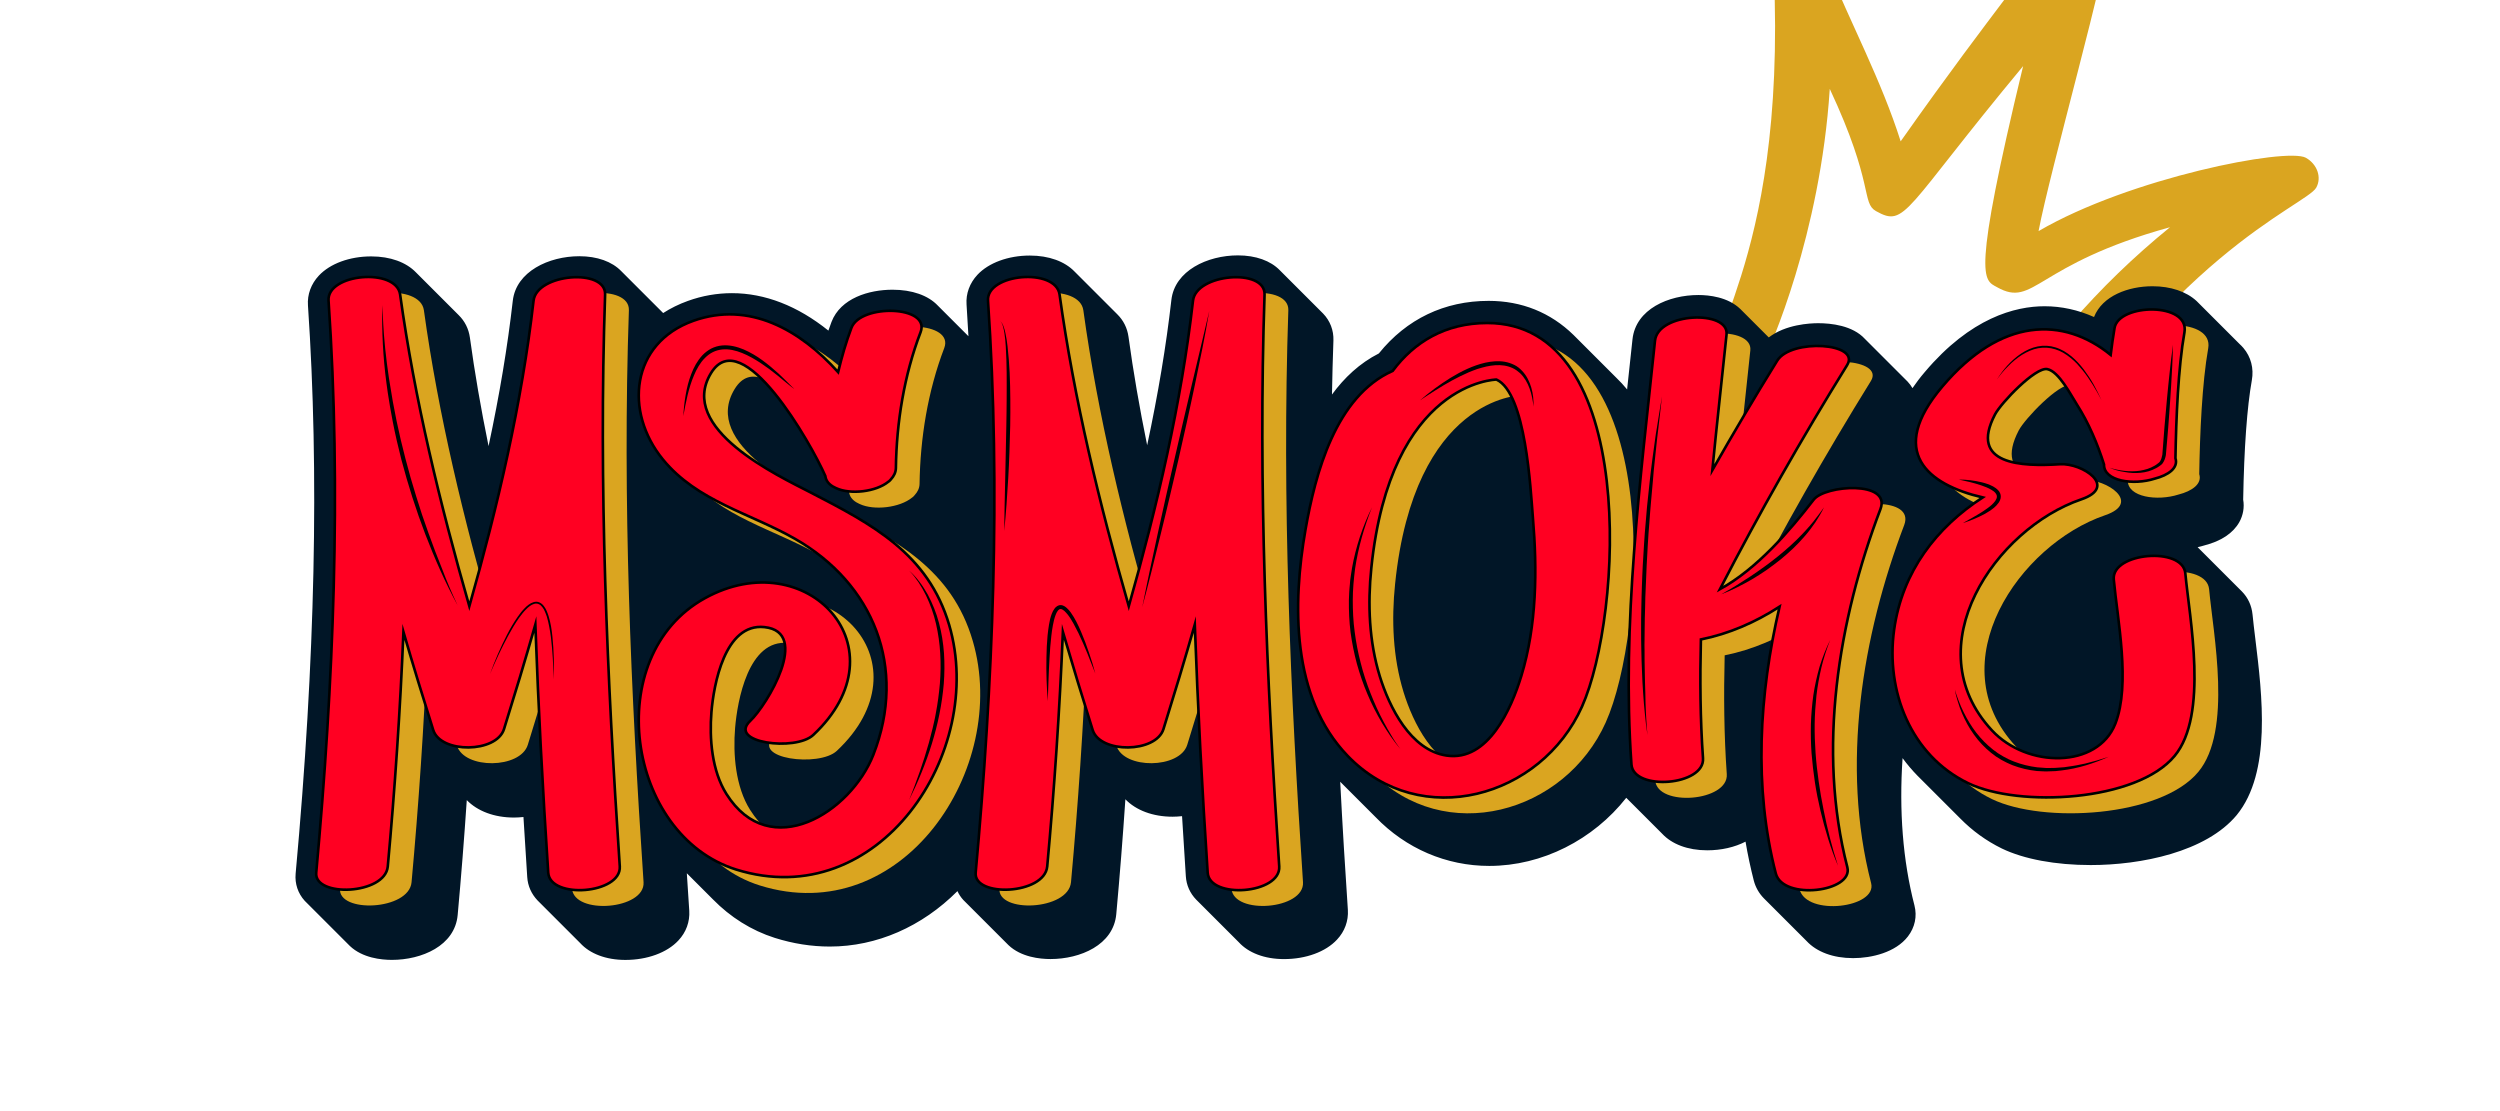 <?xml version="1.0" encoding="utf-8"?>
<!-- Generator: Adobe Illustrator 25.0.1, SVG Export Plug-In . SVG Version: 6.00 Build 0)  -->
<svg version="1.1" xmlns="http://www.w3.org/2000/svg" xmlns:xlink="http://www.w3.org/1999/xlink" x="0px" y="0px"
	 viewBox="-175 500 2250 1000" style="enable-background:new 0 0 2000 2000;" xml:space="preserve" class="logo--svg nav__logo--svg">
<style type="text/css">
	.st0{fill:goldenrod;}
	.st1{fill:#011627;}
	.st2{fill:#FF0022;stroke:#000000;stroke-width:2.369;stroke-miterlimit:10;}
</style>
<g id="Warstwa_1">
	<g>
		<path class="st0" d="M1421.1,839.4c-15.2,27.2,58.7,30.1,131.6,70.9c38.8,21.7,49.3,39.6,58.7,44.9c13.5,7.6,33.2,3.9,39.7-7.8
			C1772,731.5,1900.6,685,1909.6,668.9c5.2-9.3,0.8-21.2-9.3-26.9c-17-9.5-158.6,18.1-240.6,66c10-53.2,61.1-233.2,68.4-285.7
			c2.8-21-29.1-26.9-38.7-10.8c-40,67.1-64,88.3-153.8,215.7c-17.3-54.6-45-106.3-66.4-158.8c-9.6-23.5-48.7-15.1-47.8,5.7
			c12.3,275.6-76.8,336.4-41.3,356.3c10.3,5.8,26.9,3,32.2-6.4c5.4-9.7,51-113,59.5-244c40.2,85.9,28.3,102.5,41.6,110
			c27,15.1,24.2-0.2,132.4-130.5c-46.5,193-35.7,192.2-23.4,199c33.7,18.9,33.8-20.4,155.6-54c-65.4,53.3-117.4,113.5-163.9,189.2
			C1516.4,814.8,1430.6,822.5,1421.1,839.4z"/>
		<g>
			<path class="st1" d="M1854.8,1075c-1-8.2-1.9-15.5-2.5-21.8c-0.8-8.2-4.1-15.3-9.6-20.9c-0.2-0.2-0.3-0.3-0.5-0.5
				s-0.3-0.3-0.5-0.5s-0.3-0.3-0.5-0.5s-0.3-0.3-0.5-0.5s-0.3-0.3-0.5-0.5s-0.3-0.3-0.5-0.5s-0.3-0.3-0.5-0.5s-0.3-0.3-0.5-0.5
				s-0.3-0.3-0.5-0.5s-0.3-0.3-0.5-0.5s-0.3-0.3-0.5-0.5s-0.3-0.3-0.5-0.5s-0.3-0.3-0.5-0.5s-0.3-0.3-0.5-0.5s-0.3-0.3-0.5-0.5
				s-0.3-0.3-0.5-0.5s-0.3-0.3-0.5-0.5c-0.2-0.2-0.3-0.3-0.5-0.5s-0.3-0.3-0.5-0.5s-0.3-0.3-0.5-0.5s-0.3-0.3-0.5-0.5
				s-0.3-0.3-0.5-0.5s-0.3-0.3-0.5-0.5s-0.3-0.3-0.5-0.5s-0.3-0.3-0.5-0.5s-0.3-0.3-0.5-0.5s-0.3-0.3-0.5-0.5s-0.3-0.3-0.5-0.5
				s-0.3-0.3-0.5-0.5s-0.3-0.3-0.5-0.5s-0.3-0.3-0.5-0.5s-0.3-0.3-0.5-0.5s-0.3-0.3-0.5-0.5s-0.3-0.3-0.5-0.5s-0.3-0.3-0.5-0.5
				s-0.3-0.3-0.5-0.5s-0.3-0.3-0.5-0.5s-0.3-0.3-0.5-0.5s-0.3-0.3-0.5-0.5s-0.3-0.3-0.5-0.5s-0.3-0.3-0.5-0.5s-0.3-0.3-0.5-0.5
				s-0.3-0.3-0.5-0.5s-0.3-0.3-0.5-0.5s-0.3-0.3-0.5-0.5s-0.3-0.3-0.5-0.5s-0.3-0.3-0.5-0.5s-0.3-0.3-0.5-0.5s-0.3-0.3-0.5-0.5
				s-0.3-0.3-0.5-0.5s-0.3-0.3-0.5-0.5s-0.3-0.3-0.5-0.5s-0.3-0.3-0.5-0.5s-0.3-0.3-0.5-0.5s-0.3-0.3-0.5-0.5s-0.3-0.3-0.5-0.5
				s-0.3-0.3-0.5-0.5s-0.3-0.3-0.5-0.5s-0.3-0.3-0.5-0.5s-0.3-0.3-0.5-0.5s-0.3-0.3-0.5-0.5s-0.3-0.3-0.5-0.5s-0.3-0.3-0.5-0.5
				s-0.3-0.3-0.5-0.5s-0.3-0.3-0.5-0.5s-0.3-0.3-0.5-0.5s-0.3-0.3-0.5-0.5s-0.3-0.3-0.5-0.5s-0.3-0.3-0.5-0.5s-0.3-0.3-0.5-0.5
				s-0.3-0.3-0.5-0.5s-0.3-0.3-0.5-0.5s-0.3-0.3-0.5-0.5s-0.3-0.3-0.5-0.5s-0.3-0.3-0.5-0.5s-0.3-0.3-0.5-0.5s-0.3-0.3-0.5-0.5
				c-0.4-0.5-0.9-0.9-1.4-1.4c2.2-0.5,4.2-1,6.1-1.6c15-3.8,25.8-11,31.4-20.9c3.5-6.3,4.7-13.4,3.5-20.3
				c0.8-46.3,3.5-83.4,7.8-107.5c1.9-10.6-0.8-21-7.6-29c-1.1-1.3-2.4-2.6-3.7-3.8c-0.2-0.2-0.3-0.3-0.5-0.5
				c-0.2-0.2-0.3-0.3-0.5-0.5s-0.3-0.3-0.5-0.5c-0.2-0.2-0.3-0.3-0.5-0.5s-0.3-0.3-0.5-0.5c-0.2-0.2-0.3-0.3-0.5-0.5
				s-0.3-0.3-0.5-0.5c-0.2-0.2-0.3-0.3-0.5-0.5s-0.3-0.3-0.5-0.5s-0.3-0.3-0.5-0.5c-0.2-0.2-0.3-0.3-0.5-0.5s-0.3-0.3-0.5-0.5
				c-0.2-0.2-0.3-0.3-0.5-0.5s-0.3-0.3-0.5-0.5s-0.3-0.3-0.5-0.5s-0.3-0.3-0.5-0.5s-0.3-0.3-0.5-0.5c-0.2-0.2-0.3-0.3-0.5-0.5
				s-0.3-0.3-0.5-0.5c-0.2-0.2-0.3-0.3-0.5-0.5s-0.3-0.3-0.5-0.5c-0.2-0.2-0.3-0.3-0.5-0.5s-0.3-0.3-0.5-0.5
				c-0.2-0.2-0.3-0.3-0.5-0.5s-0.3-0.3-0.5-0.5s-0.3-0.3-0.5-0.5c-0.2-0.2-0.3-0.3-0.5-0.5s-0.3-0.3-0.5-0.5
				c-0.2-0.2-0.3-0.3-0.5-0.5s-0.3-0.3-0.5-0.5s-0.3-0.3-0.5-0.5s-0.3-0.3-0.5-0.5s-0.3-0.3-0.5-0.5c-0.2-0.2-0.3-0.3-0.5-0.5
				s-0.3-0.3-0.5-0.5c-0.2-0.2-0.3-0.3-0.5-0.5s-0.3-0.3-0.5-0.5c-0.2-0.2-0.3-0.3-0.5-0.5s-0.3-0.3-0.5-0.5s-0.3-0.3-0.5-0.5
				s-0.3-0.3-0.5-0.5s-0.3-0.3-0.5-0.5c-0.2-0.2-0.3-0.3-0.5-0.5s-0.3-0.3-0.5-0.5c-0.2-0.2-0.3-0.3-0.5-0.5s-0.3-0.3-0.5-0.5
				c-0.2-0.2-0.3-0.3-0.5-0.5s-0.3-0.3-0.5-0.5s-0.3-0.3-0.5-0.5c-0.2-0.2-0.3-0.3-0.5-0.5s-0.3-0.3-0.5-0.5
				c-0.2-0.2-0.3-0.3-0.5-0.5s-0.3-0.3-0.5-0.5s-0.3-0.3-0.5-0.5s-0.3-0.3-0.5-0.5s-0.3-0.3-0.5-0.5c-0.2-0.2-0.3-0.3-0.5-0.5
				s-0.3-0.3-0.5-0.5c-0.2-0.2-0.3-0.3-0.5-0.5s-0.3-0.3-0.5-0.5c-0.2-0.2-0.3-0.3-0.5-0.5s-0.3-0.3-0.5-0.5
				c-0.2-0.2-0.3-0.3-0.5-0.5s-0.3-0.3-0.5-0.5s-0.3-0.3-0.5-0.5c-0.2-0.2-0.3-0.3-0.5-0.5s-0.3-0.3-0.5-0.5
				c-0.2-0.2-0.3-0.3-0.5-0.5s-0.3-0.3-0.5-0.5s-0.3-0.3-0.5-0.5s-0.3-0.3-0.5-0.5s-0.3-0.3-0.5-0.5c-0.2-0.2-0.3-0.3-0.5-0.5
				s-0.3-0.3-0.5-0.5c-0.2-0.2-0.3-0.3-0.5-0.5s-0.3-0.3-0.5-0.5c-0.2-0.2-0.3-0.3-0.5-0.5c-9.2-8.5-23.3-13.3-39.7-13.3
				c-21.7,0-45.1,8.6-52.6,27.7c-14.3-6.4-29.3-9.7-44.5-9.7c-26.4,0-66.5,10.3-107.8,59.2c-4.2,4.9-7.8,9.7-11.1,14.5
				c-1.3-2.2-2.8-4.2-4.4-5.9c-0.2-0.2-0.3-0.3-0.5-0.5c-0.2-0.2-0.3-0.3-0.5-0.5c-0.2-0.2-0.3-0.3-0.5-0.5
				c-0.2-0.2-0.3-0.3-0.5-0.5c-0.2-0.2-0.3-0.3-0.5-0.5c-0.2-0.2-0.3-0.3-0.5-0.5c-0.2-0.2-0.3-0.3-0.5-0.5
				c-0.2-0.2-0.3-0.3-0.5-0.5c-0.2-0.2-0.3-0.3-0.5-0.5c-0.2-0.2-0.3-0.3-0.5-0.5c-0.2-0.2-0.3-0.3-0.5-0.5
				c-0.2-0.2-0.3-0.3-0.5-0.5c-0.2-0.2-0.3-0.3-0.5-0.5c-0.2-0.2-0.3-0.3-0.5-0.5c-0.2-0.2-0.3-0.3-0.5-0.5
				c-0.2-0.2-0.3-0.3-0.5-0.5c-0.2-0.2-0.3-0.3-0.5-0.5c-0.2-0.2-0.3-0.3-0.5-0.5c-0.2-0.2-0.3-0.3-0.5-0.5
				c-0.2-0.2-0.3-0.3-0.5-0.5c-0.2-0.2-0.3-0.3-0.5-0.5c-0.2-0.2-0.3-0.3-0.5-0.5c-0.2-0.2-0.3-0.3-0.5-0.5
				c-0.2-0.2-0.3-0.3-0.5-0.5c-0.2-0.2-0.3-0.3-0.5-0.5c-0.2-0.2-0.3-0.3-0.5-0.5c-0.2-0.2-0.3-0.3-0.5-0.5
				c-0.2-0.2-0.3-0.3-0.5-0.5c-0.2-0.2-0.3-0.3-0.5-0.5c-0.2-0.2-0.3-0.3-0.5-0.5c-0.2-0.2-0.3-0.3-0.5-0.5
				c-0.2-0.2-0.3-0.3-0.5-0.5c-0.2-0.2-0.3-0.3-0.5-0.5c-0.2-0.2-0.3-0.3-0.5-0.5c-0.2-0.2-0.3-0.3-0.5-0.5
				c-0.2-0.2-0.3-0.3-0.5-0.5c-0.2-0.2-0.3-0.3-0.5-0.5c-0.2-0.2-0.3-0.3-0.5-0.5c-0.2-0.2-0.3-0.3-0.5-0.5
				c-0.2-0.2-0.3-0.3-0.5-0.5c-0.2-0.2-0.3-0.3-0.5-0.5c-0.2-0.2-0.3-0.3-0.5-0.5c-0.2-0.2-0.3-0.3-0.5-0.5
				c-0.2-0.2-0.3-0.3-0.5-0.5c-0.2-0.2-0.3-0.3-0.5-0.5c-0.2-0.2-0.3-0.3-0.5-0.5c-0.2-0.2-0.3-0.3-0.5-0.5
				c-0.2-0.2-0.3-0.3-0.5-0.5c-0.2-0.2-0.3-0.3-0.5-0.5c-0.2-0.2-0.3-0.3-0.5-0.5c-0.2-0.2-0.3-0.3-0.5-0.5
				c-0.2-0.2-0.3-0.3-0.5-0.5c-0.2-0.2-0.3-0.3-0.5-0.5c-0.2-0.2-0.3-0.3-0.5-0.5c-0.2-0.2-0.3-0.3-0.5-0.5
				c-0.2-0.2-0.3-0.3-0.5-0.5c-0.2-0.2-0.3-0.3-0.5-0.5c-0.2-0.2-0.3-0.3-0.5-0.5c-0.2-0.2-0.3-0.3-0.5-0.5
				c-0.2-0.2-0.3-0.3-0.5-0.5c-0.2-0.2-0.3-0.3-0.5-0.5c-0.2-0.2-0.3-0.3-0.5-0.5c-0.2-0.2-0.3-0.3-0.5-0.5
				c-0.2-0.2-0.3-0.3-0.5-0.5c-0.2-0.2-0.3-0.3-0.5-0.5c-0.2-0.2-0.3-0.3-0.5-0.5c-0.2-0.2-0.3-0.3-0.5-0.5
				c-0.2-0.2-0.3-0.3-0.5-0.5c-0.2-0.2-0.3-0.3-0.5-0.5c-0.2-0.2-0.3-0.3-0.5-0.5c-0.2-0.2-0.3-0.3-0.5-0.5
				c-0.2-0.2-0.3-0.3-0.5-0.5c-0.2-0.2-0.3-0.3-0.5-0.5c-0.2-0.2-0.3-0.3-0.5-0.5c-0.2-0.2-0.3-0.3-0.5-0.5
				c-0.2-0.2-0.3-0.3-0.5-0.5c-0.2-0.2-0.3-0.3-0.5-0.5c-11.1-12.1-30.5-14.1-42-14.1c-7.5,0-29.3,1.1-44.5,12.8
				c0,0-0.1-0.1-0.1-0.1c-0.2-0.2-0.3-0.3-0.5-0.5s-0.3-0.3-0.5-0.5s-0.3-0.3-0.5-0.5s-0.3-0.3-0.5-0.5s-0.3-0.3-0.5-0.5
				s-0.3-0.3-0.5-0.5s-0.3-0.3-0.5-0.5s-0.3-0.3-0.5-0.5s-0.3-0.3-0.5-0.5s-0.3-0.3-0.5-0.5s-0.3-0.3-0.5-0.5s-0.3-0.3-0.5-0.5
				s-0.3-0.3-0.5-0.5s-0.3-0.3-0.5-0.5s-0.3-0.3-0.5-0.5s-0.3-0.3-0.5-0.5s-0.3-0.3-0.5-0.5s-0.3-0.3-0.5-0.5s-0.3-0.3-0.5-0.5
				s-0.3-0.3-0.5-0.5s-0.3-0.3-0.5-0.5s-0.3-0.3-0.5-0.5s-0.3-0.3-0.5-0.5s-0.3-0.3-0.5-0.5s-0.3-0.3-0.5-0.5s-0.3-0.3-0.5-0.5
				s-0.3-0.3-0.5-0.5s-0.3-0.3-0.5-0.5s-0.3-0.3-0.5-0.5s-0.3-0.3-0.5-0.5s-0.3-0.3-0.5-0.5s-0.3-0.3-0.5-0.5s-0.3-0.3-0.5-0.5
				s-0.3-0.3-0.5-0.5s-0.3-0.3-0.5-0.5s-0.3-0.3-0.5-0.5s-0.3-0.3-0.5-0.5s-0.3-0.3-0.5-0.5s-0.3-0.3-0.5-0.5s-0.3-0.3-0.5-0.5
				s-0.3-0.3-0.5-0.5s-0.3-0.3-0.5-0.5s-0.3-0.3-0.5-0.5s-0.3-0.3-0.5-0.5s-0.3-0.3-0.5-0.5s-0.3-0.3-0.5-0.5s-0.3-0.3-0.5-0.5
				s-0.3-0.3-0.5-0.5s-0.3-0.3-0.5-0.5s-0.3-0.3-0.5-0.5s-0.3-0.3-0.5-0.5c-11.3-10.9-28.3-12.6-37.8-12.6
				c-26.6,0-56.4,12.5-59.3,40l-4.7,43.7c-0.1,0.4-0.1,0.8-0.1,1.3c-3.1-3.8-6.4-7.3-9.8-10.6c-0.2-0.2-0.3-0.3-0.5-0.5
				s-0.3-0.3-0.5-0.5c-0.2-0.2-0.3-0.3-0.5-0.5s-0.3-0.3-0.5-0.5s-0.3-0.3-0.5-0.5c-0.2-0.2-0.3-0.3-0.5-0.5
				c-0.2-0.2-0.3-0.3-0.5-0.5c-0.2-0.2-0.3-0.3-0.5-0.5s-0.3-0.3-0.5-0.5c-0.2-0.2-0.3-0.3-0.5-0.5s-0.3-0.3-0.5-0.5
				s-0.3-0.3-0.5-0.5c-0.2-0.2-0.3-0.3-0.5-0.5c-0.2-0.2-0.3-0.3-0.5-0.5c-0.2-0.2-0.3-0.3-0.5-0.5s-0.3-0.3-0.5-0.5
				c-0.2-0.2-0.3-0.3-0.5-0.5s-0.3-0.3-0.5-0.5c-0.2-0.2-0.3-0.3-0.5-0.5s-0.3-0.3-0.5-0.5c-0.2-0.2-0.3-0.3-0.5-0.5
				c-0.2-0.2-0.3-0.3-0.5-0.5s-0.3-0.3-0.5-0.5c-0.2-0.2-0.3-0.3-0.5-0.5s-0.3-0.3-0.5-0.5c-0.2-0.2-0.3-0.3-0.5-0.5
				s-0.3-0.3-0.5-0.5s-0.3-0.3-0.5-0.5c-0.2-0.2-0.3-0.3-0.5-0.5c-0.2-0.2-0.3-0.3-0.5-0.5c-0.2-0.2-0.3-0.3-0.5-0.5
				s-0.3-0.3-0.5-0.5c-0.2-0.2-0.3-0.3-0.5-0.5s-0.3-0.3-0.5-0.5c-0.2-0.2-0.3-0.3-0.5-0.5s-0.3-0.3-0.5-0.5
				c-0.2-0.2-0.3-0.3-0.5-0.5c-0.2-0.2-0.3-0.3-0.5-0.5s-0.3-0.3-0.5-0.5c-0.2-0.2-0.3-0.3-0.5-0.5s-0.3-0.3-0.5-0.5
				c-0.2-0.2-0.3-0.3-0.5-0.5s-0.3-0.3-0.5-0.5s-0.3-0.3-0.5-0.5c-0.2-0.2-0.3-0.3-0.5-0.5c-0.2-0.2-0.3-0.3-0.5-0.5
				c-0.2-0.2-0.3-0.3-0.5-0.5s-0.3-0.3-0.5-0.5c-0.2-0.2-0.3-0.3-0.5-0.5s-0.3-0.3-0.5-0.5s-0.3-0.3-0.5-0.5
				c-0.2-0.2-0.3-0.3-0.5-0.5c-0.2-0.2-0.3-0.3-0.5-0.5c-0.2-0.2-0.3-0.3-0.5-0.5s-0.3-0.3-0.5-0.5c-0.2-0.2-0.3-0.3-0.5-0.5
				s-0.3-0.3-0.5-0.5c-0.2-0.2-0.3-0.3-0.5-0.5s-0.3-0.3-0.5-0.5c-0.2-0.2-0.3-0.3-0.5-0.5c-0.2-0.2-0.3-0.3-0.5-0.5
				s-0.3-0.3-0.5-0.5c-0.2-0.2-0.3-0.3-0.5-0.5s-0.3-0.3-0.5-0.5c-0.2-0.2-0.3-0.3-0.5-0.5s-0.3-0.3-0.5-0.5s-0.3-0.3-0.5-0.5
				c-0.2-0.2-0.3-0.3-0.5-0.5c-0.2-0.2-0.3-0.3-0.5-0.5c-0.2-0.2-0.3-0.3-0.5-0.5s-0.3-0.3-0.5-0.5c-0.2-0.2-0.3-0.3-0.5-0.5
				s-0.3-0.3-0.5-0.5c-0.2-0.2-0.3-0.3-0.5-0.5s-0.3-0.3-0.5-0.5c-0.2-0.2-0.3-0.3-0.5-0.5c-0.2-0.2-0.3-0.3-0.5-0.5
				c-20.7-20.2-46.6-30.7-76.4-30.7c-39.8,0-73.8,16.3-98.8,47.3c-17.3,8.8-31.1,21.8-42.2,37c0.3-16.2,0.7-32.4,1.3-48.7
				c0.3-9.1-3-17.7-9.3-24.2c-0.1-0.1-0.2-0.2-0.3-0.3c-0.1-0.1-0.1-0.2-0.2-0.2c-0.1-0.1-0.2-0.2-0.3-0.3c-0.1-0.1-0.1-0.2-0.2-0.2
				c-0.1-0.1-0.2-0.2-0.3-0.3c-0.1-0.1-0.1-0.2-0.2-0.2c-0.1-0.1-0.2-0.2-0.3-0.3c-0.1-0.1-0.1-0.2-0.2-0.2
				c-0.1-0.1-0.2-0.2-0.3-0.3c-0.1-0.1-0.1-0.2-0.2-0.2c-0.1-0.1-0.2-0.2-0.3-0.3c-0.1-0.1-0.1-0.2-0.2-0.2
				c-0.1-0.1-0.2-0.2-0.3-0.3c-0.1-0.1-0.1-0.2-0.2-0.2c-0.1-0.1-0.2-0.2-0.3-0.3c-0.1-0.1-0.1-0.2-0.2-0.2
				c-0.1-0.1-0.2-0.2-0.3-0.3c-0.1-0.1-0.1-0.2-0.2-0.2c-0.1-0.1-0.2-0.2-0.3-0.3c-0.1-0.1-0.1-0.2-0.2-0.2
				c-0.1-0.1-0.2-0.2-0.3-0.3c-0.1-0.1-0.1-0.2-0.2-0.2c-0.1-0.1-0.2-0.2-0.3-0.3c-0.1-0.1-0.1-0.2-0.2-0.2
				c-0.1-0.1-0.2-0.2-0.3-0.3c-0.1-0.1-0.1-0.2-0.2-0.2c-0.1-0.1-0.2-0.2-0.3-0.3c-0.1-0.1-0.1-0.2-0.2-0.2
				c-0.1-0.1-0.2-0.2-0.3-0.3c-0.1-0.1-0.1-0.2-0.2-0.2c-0.1-0.1-0.2-0.2-0.3-0.3c-0.1-0.1-0.1-0.2-0.2-0.2
				c-0.1-0.1-0.2-0.2-0.3-0.3c-0.1-0.1-0.1-0.2-0.2-0.2c-0.1-0.1-0.2-0.2-0.3-0.3c-0.1-0.1-0.1-0.2-0.2-0.2
				c-0.1-0.1-0.2-0.2-0.3-0.3c-0.1-0.1-0.1-0.2-0.2-0.2c-0.1-0.1-0.2-0.2-0.3-0.3c-0.1-0.1-0.1-0.2-0.2-0.2
				c-0.1-0.1-0.2-0.2-0.3-0.3c-0.1-0.1-0.1-0.2-0.2-0.2c-0.1-0.1-0.2-0.2-0.3-0.3c-0.1-0.1-0.1-0.2-0.2-0.2
				c-0.1-0.1-0.2-0.2-0.3-0.3c-0.1-0.1-0.1-0.2-0.2-0.2c-0.1-0.1-0.2-0.2-0.3-0.3c-0.1-0.1-0.1-0.2-0.2-0.2
				c-0.1-0.1-0.2-0.2-0.3-0.3c-0.1-0.1-0.1-0.2-0.2-0.2c-0.1-0.1-0.2-0.2-0.3-0.3c-0.1-0.1-0.1-0.2-0.2-0.2
				c-0.1-0.1-0.2-0.2-0.3-0.3c-0.1-0.1-0.1-0.2-0.2-0.2c-0.1-0.1-0.2-0.2-0.3-0.3c-0.1-0.1-0.1-0.2-0.2-0.2
				c-0.1-0.1-0.2-0.2-0.3-0.3c-0.1-0.1-0.1-0.2-0.2-0.2c-0.1-0.1-0.2-0.2-0.3-0.3c-0.1-0.1-0.1-0.2-0.2-0.2
				c-0.1-0.1-0.2-0.2-0.3-0.3c-0.1-0.1-0.1-0.2-0.2-0.2c-0.1-0.1-0.2-0.2-0.3-0.3c-0.1-0.1-0.1-0.2-0.2-0.2
				c-0.1-0.1-0.2-0.2-0.3-0.3c-0.1-0.1-0.1-0.2-0.2-0.2c-0.1-0.1-0.2-0.2-0.3-0.3c-0.1-0.1-0.1-0.2-0.2-0.2
				c-0.1-0.1-0.2-0.2-0.3-0.3c-0.1-0.1-0.1-0.2-0.2-0.2c-0.1-0.1-0.2-0.2-0.3-0.3c-0.1-0.1-0.1-0.2-0.2-0.2
				c-0.1-0.1-0.2-0.2-0.3-0.3c-0.1-0.1-0.1-0.2-0.2-0.2c-0.1-0.1-0.2-0.2-0.3-0.3c-0.1-0.1-0.1-0.2-0.2-0.2
				c-0.1-0.1-0.2-0.2-0.3-0.3c-0.1-0.1-0.1-0.2-0.2-0.2c-0.1-0.1-0.2-0.2-0.3-0.3c-0.1-0.1-0.1-0.2-0.2-0.2
				c-0.1-0.1-0.2-0.2-0.3-0.3c-0.1-0.1-0.1-0.2-0.2-0.2c-0.1-0.1-0.2-0.2-0.3-0.3c-0.1-0.1-0.1-0.2-0.2-0.2
				c-0.1-0.1-0.2-0.2-0.3-0.3c-0.1-0.1-0.1-0.2-0.2-0.2c-0.1-0.1-0.2-0.2-0.3-0.3c-0.1-0.1-0.1-0.2-0.2-0.2
				c-0.1-0.1-0.2-0.2-0.3-0.3c-0.1-0.1-0.1-0.2-0.2-0.2c-0.1-0.1-0.2-0.2-0.3-0.3c-0.1-0.1-0.1-0.2-0.2-0.2
				c-0.1-0.1-0.2-0.2-0.3-0.3c-0.1-0.1-0.1-0.2-0.2-0.2c-0.1-0.1-0.2-0.2-0.3-0.3c-0.1-0.1-0.1-0.2-0.2-0.2
				c-0.1-0.1-0.2-0.2-0.3-0.3c-0.1-0.1-0.1-0.2-0.2-0.2c-0.1-0.1-0.2-0.2-0.3-0.3c-0.1-0.1-0.1-0.2-0.2-0.2
				c-0.1-0.1-0.2-0.2-0.3-0.3c-0.1-0.1-0.1-0.2-0.2-0.2c-0.1-0.1-0.2-0.2-0.3-0.3c-0.1-0.1-0.1-0.2-0.2-0.2
				c-0.1-0.1-0.2-0.2-0.3-0.3c-0.1-0.1-0.1-0.2-0.2-0.2c-0.1-0.1-0.2-0.2-0.3-0.3c-0.1-0.1-0.1-0.2-0.2-0.2
				c-0.1-0.1-0.2-0.2-0.3-0.3c-0.1-0.1-0.1-0.2-0.2-0.2c-0.1-0.1-0.2-0.2-0.3-0.3c-0.1-0.1-0.1-0.2-0.2-0.2
				c-0.1-0.1-0.2-0.2-0.3-0.3c-0.1-0.1-0.1-0.2-0.2-0.2c-0.1-0.1-0.2-0.2-0.3-0.3c-0.1-0.1-0.1-0.2-0.2-0.2
				c-0.1-0.1-0.2-0.2-0.3-0.3c-0.1-0.1-0.1-0.2-0.2-0.2c-0.1-0.1-0.2-0.2-0.3-0.3c-0.1-0.1-0.1-0.2-0.2-0.2
				c-0.1-0.1-0.2-0.2-0.3-0.3c-0.1-0.1-0.1-0.2-0.2-0.2c-0.1-0.1-0.2-0.2-0.3-0.3c-0.1-0.1-0.1-0.2-0.2-0.2
				c-0.1-0.1-0.2-0.2-0.3-0.3c-0.1-0.1-0.1-0.2-0.2-0.2c-0.1-0.1-0.2-0.2-0.3-0.3c-0.1-0.1-0.1-0.2-0.2-0.2
				c-0.1-0.1-0.2-0.2-0.3-0.3c-0.1-0.1-0.1-0.2-0.2-0.2c-0.1-0.1-0.2-0.2-0.3-0.3c-0.1-0.1-0.1-0.2-0.2-0.2
				c-0.1-0.1-0.2-0.2-0.3-0.3c-0.1-0.1-0.1-0.2-0.2-0.2c-0.1-0.1-0.2-0.2-0.3-0.3c-0.1-0.1-0.1-0.2-0.2-0.2
				c-0.1-0.1-0.2-0.2-0.3-0.3c-0.1-0.1-0.1-0.2-0.2-0.2c-0.1-0.1-0.2-0.2-0.3-0.3c-0.1-0.1-0.1-0.2-0.2-0.2
				c-0.1-0.1-0.2-0.2-0.3-0.3c-0.1-0.1-0.1-0.2-0.2-0.2c-0.1-0.1-0.2-0.2-0.3-0.3c-0.1-0.1-0.1-0.2-0.2-0.2
				c-0.1-0.1-0.2-0.2-0.3-0.3c-0.1-0.1-0.1-0.2-0.2-0.2c-0.1-0.1-0.2-0.2-0.3-0.3c-0.1-0.1-0.1-0.2-0.2-0.2
				c-0.1-0.1-0.2-0.2-0.3-0.3c-0.1-0.1-0.1-0.2-0.2-0.2c-0.1-0.1-0.2-0.2-0.3-0.3c-0.1-0.1-0.1-0.2-0.2-0.2
				c-0.1-0.1-0.2-0.2-0.3-0.3c-0.1-0.1-0.1-0.2-0.2-0.2c-0.1-0.1-0.2-0.2-0.3-0.3c-0.1-0.1-0.1-0.2-0.2-0.2
				c-8.3-8.6-21.7-13.4-37.7-13.4c-27.5,0-56.9,13.8-59.9,40.1c-4.7,41.4-11.9,84.4-21.8,130.8c-6.9-33.9-12.5-66.2-16.8-97.7
				c-1.1-7.9-4.6-14.8-10.1-20.2c-0.2-0.2-0.3-0.3-0.5-0.5c-0.2-0.2-0.3-0.3-0.5-0.5c-0.2-0.2-0.3-0.3-0.5-0.5
				c-0.2-0.2-0.3-0.3-0.5-0.5c-0.2-0.2-0.3-0.3-0.5-0.5c-0.2-0.2-0.3-0.3-0.5-0.5c-0.2-0.2-0.3-0.3-0.5-0.5
				c-0.2-0.2-0.3-0.3-0.5-0.5c-0.2-0.2-0.3-0.3-0.5-0.5c-0.2-0.2-0.3-0.3-0.5-0.5c-0.2-0.2-0.3-0.3-0.5-0.5
				c-0.2-0.2-0.3-0.3-0.5-0.5c-0.2-0.2-0.3-0.3-0.5-0.5c-0.2-0.2-0.3-0.3-0.5-0.5c-0.2-0.2-0.3-0.3-0.5-0.5
				c-0.2-0.2-0.3-0.3-0.5-0.5c-0.2-0.2-0.3-0.3-0.5-0.5c-0.2-0.2-0.3-0.3-0.5-0.5c-0.2-0.2-0.3-0.3-0.5-0.5
				c-0.2-0.2-0.3-0.3-0.5-0.5c-0.2-0.2-0.3-0.3-0.5-0.5c-0.2-0.2-0.3-0.3-0.5-0.5c-0.2-0.2-0.3-0.3-0.5-0.5
				c-0.2-0.2-0.3-0.3-0.5-0.5c-0.2-0.2-0.3-0.3-0.5-0.5c-0.2-0.2-0.3-0.3-0.5-0.5c-0.2-0.2-0.3-0.3-0.5-0.5
				c-0.2-0.2-0.3-0.3-0.5-0.5c-0.2-0.2-0.3-0.3-0.5-0.5c-0.2-0.2-0.3-0.3-0.5-0.5c-0.2-0.2-0.3-0.3-0.5-0.5
				c-0.2-0.2-0.3-0.3-0.5-0.5c-0.2-0.2-0.3-0.3-0.5-0.5c-0.2-0.2-0.3-0.3-0.5-0.5c-0.2-0.2-0.3-0.3-0.5-0.5
				c-0.2-0.2-0.3-0.3-0.5-0.5c-0.2-0.2-0.3-0.3-0.5-0.5c-0.2-0.2-0.3-0.3-0.5-0.5c-0.2-0.2-0.3-0.3-0.5-0.5
				c-0.2-0.2-0.3-0.3-0.5-0.5c-0.2-0.2-0.3-0.3-0.5-0.5c-0.2-0.2-0.3-0.3-0.5-0.5c-0.2-0.2-0.3-0.3-0.5-0.5
				c-0.2-0.2-0.3-0.3-0.5-0.5c-0.2-0.2-0.3-0.3-0.5-0.5c-0.2-0.2-0.3-0.3-0.5-0.5c-0.2-0.2-0.3-0.3-0.5-0.5
				c-0.2-0.2-0.3-0.3-0.5-0.5c-0.2-0.2-0.3-0.3-0.5-0.5c-0.2-0.2-0.3-0.3-0.5-0.5c-0.2-0.2-0.3-0.3-0.5-0.5
				c-0.2-0.2-0.3-0.3-0.5-0.5c-0.2-0.2-0.3-0.3-0.5-0.5c-0.2-0.2-0.3-0.3-0.5-0.5c-0.2-0.2-0.3-0.3-0.5-0.5
				c-0.2-0.2-0.3-0.3-0.5-0.5c-0.2-0.2-0.3-0.3-0.5-0.5c-0.2-0.2-0.3-0.3-0.5-0.5c-0.2-0.2-0.3-0.3-0.5-0.5
				c-0.2-0.2-0.3-0.3-0.5-0.5c-0.2-0.2-0.3-0.3-0.5-0.5c-0.2-0.2-0.3-0.3-0.5-0.5c-0.2-0.2-0.3-0.3-0.5-0.5
				c-0.2-0.2-0.3-0.3-0.5-0.5c-0.2-0.2-0.3-0.3-0.5-0.5c-0.2-0.2-0.3-0.3-0.5-0.5c-0.2-0.2-0.3-0.3-0.5-0.5
				c-0.2-0.2-0.3-0.3-0.5-0.5c-0.2-0.2-0.3-0.3-0.5-0.5c-0.2-0.2-0.3-0.3-0.5-0.5c-0.2-0.2-0.3-0.3-0.5-0.5
				c-0.2-0.2-0.3-0.3-0.5-0.5c-0.2-0.2-0.3-0.3-0.5-0.5c-0.2-0.2-0.3-0.3-0.5-0.5c-0.2-0.2-0.3-0.3-0.5-0.5
				c-0.2-0.2-0.3-0.3-0.5-0.5c-0.2-0.2-0.3-0.3-0.5-0.5c-8.8-9.1-23-14.4-40.3-14.4c-19.3,0-37,6.5-47.1,17.3
				c-7,7.5-10.5,17-9.8,26.8c0.6,9.4,1.2,18.9,1.7,28.5c0,0-0.1-0.1-0.1-0.1c-0.2-0.2-0.3-0.3-0.5-0.5s-0.3-0.3-0.5-0.5
				s-0.3-0.3-0.5-0.5s-0.3-0.3-0.5-0.5s-0.3-0.3-0.5-0.5s-0.3-0.3-0.5-0.5s-0.3-0.3-0.5-0.5s-0.3-0.3-0.5-0.5s-0.3-0.3-0.5-0.5
				s-0.3-0.3-0.5-0.5s-0.3-0.3-0.5-0.5s-0.3-0.3-0.5-0.5s-0.3-0.3-0.5-0.5s-0.3-0.3-0.5-0.5s-0.3-0.3-0.5-0.5s-0.3-0.3-0.5-0.5
				s-0.3-0.3-0.5-0.5c-0.2-0.2-0.3-0.3-0.5-0.5s-0.3-0.3-0.5-0.5s-0.3-0.3-0.5-0.5s-0.3-0.3-0.5-0.5s-0.3-0.3-0.5-0.5
				s-0.3-0.3-0.5-0.5s-0.3-0.3-0.5-0.5s-0.3-0.3-0.5-0.5s-0.3-0.3-0.5-0.5s-0.3-0.3-0.5-0.5s-0.3-0.3-0.5-0.5s-0.3-0.3-0.5-0.5
				s-0.3-0.3-0.5-0.5s-0.3-0.3-0.5-0.5s-0.3-0.3-0.5-0.5s-0.3-0.3-0.5-0.5c-0.2-0.2-0.3-0.3-0.5-0.5s-0.3-0.3-0.5-0.5
				s-0.3-0.3-0.5-0.5s-0.3-0.3-0.5-0.5s-0.3-0.3-0.5-0.5s-0.3-0.3-0.5-0.5s-0.3-0.3-0.5-0.5s-0.3-0.3-0.5-0.5s-0.3-0.3-0.5-0.5
				s-0.3-0.3-0.5-0.5s-0.3-0.3-0.5-0.5s-0.3-0.3-0.5-0.5s-0.3-0.3-0.5-0.5s-0.3-0.3-0.5-0.5s-0.3-0.3-0.5-0.5s-0.3-0.3-0.5-0.5
				s-0.3-0.3-0.5-0.5s-0.3-0.3-0.5-0.5s-0.3-0.3-0.5-0.5s-0.3-0.3-0.5-0.5s-0.3-0.3-0.5-0.5s-0.3-0.3-0.5-0.5
				c-8.7-9.2-23.2-14.3-40.8-14.3c-21.2,0-46.7,7.6-54.9,29c-1,2.6-1.9,5.2-2.8,7.8c-27.6-22.2-57.1-33.7-86.8-33.7
				c-13.3,0-26.7,2.3-39.7,7c-8.1,2.9-15.5,6.6-22.2,10.9c0,0-0.1-0.1-0.1-0.1c-0.1-0.1-0.1-0.2-0.2-0.2c-0.1-0.1-0.2-0.2-0.3-0.3
				c-0.1-0.1-0.1-0.2-0.2-0.2c-0.1-0.1-0.2-0.2-0.3-0.3c-0.1-0.1-0.1-0.2-0.2-0.2c-0.1-0.1-0.2-0.2-0.3-0.3
				c-0.1-0.1-0.1-0.2-0.2-0.2c-0.1-0.1-0.2-0.2-0.3-0.3c-0.1-0.1-0.1-0.2-0.2-0.2c-0.1-0.1-0.2-0.2-0.3-0.3
				c-0.1-0.1-0.1-0.2-0.2-0.2c-0.1-0.1-0.2-0.2-0.3-0.3c-0.1-0.1-0.1-0.2-0.2-0.2c-0.1-0.1-0.2-0.2-0.3-0.3
				c-0.1-0.1-0.1-0.2-0.2-0.2c-0.1-0.1-0.2-0.2-0.3-0.3c-0.1-0.1-0.1-0.2-0.2-0.2c-0.1-0.1-0.2-0.2-0.3-0.3
				c-0.1-0.1-0.1-0.2-0.2-0.2c-0.1-0.1-0.2-0.2-0.3-0.3c-0.1-0.1-0.1-0.2-0.2-0.2c-0.1-0.1-0.2-0.2-0.3-0.3
				c-0.1-0.1-0.1-0.2-0.2-0.2c-0.1-0.1-0.2-0.2-0.3-0.3c-0.1-0.1-0.1-0.2-0.2-0.2c-0.1-0.1-0.2-0.2-0.3-0.3
				c-0.1-0.1-0.1-0.2-0.2-0.2c-0.1-0.1-0.2-0.2-0.3-0.3c-0.1-0.1-0.1-0.2-0.2-0.2c-0.1-0.1-0.2-0.2-0.3-0.3
				c-0.1-0.1-0.1-0.2-0.2-0.2c-0.1-0.1-0.2-0.2-0.3-0.3c-0.1-0.1-0.1-0.2-0.2-0.2c-0.1-0.1-0.2-0.2-0.3-0.3
				c-0.1-0.1-0.1-0.2-0.2-0.2c-0.1-0.1-0.2-0.2-0.3-0.3c-0.1-0.1-0.1-0.2-0.2-0.2c-0.1-0.1-0.2-0.2-0.3-0.3
				c-0.1-0.1-0.1-0.2-0.2-0.2c-0.1-0.1-0.2-0.2-0.3-0.3c-0.1-0.1-0.1-0.2-0.2-0.2c-0.1-0.1-0.2-0.2-0.3-0.3
				c-0.1-0.1-0.1-0.2-0.2-0.2c-0.1-0.1-0.2-0.2-0.3-0.3c-0.1-0.1-0.1-0.2-0.2-0.2c-0.1-0.1-0.2-0.2-0.3-0.3
				c-0.1-0.1-0.1-0.2-0.2-0.2c-0.1-0.1-0.2-0.2-0.3-0.3c-0.1-0.1-0.1-0.2-0.2-0.2c-0.1-0.1-0.2-0.2-0.3-0.3
				c-0.1-0.1-0.1-0.2-0.2-0.2c-0.1-0.1-0.2-0.2-0.3-0.3c-0.1-0.1-0.1-0.2-0.2-0.2c-0.1-0.1-0.2-0.2-0.3-0.3
				c-0.1-0.1-0.1-0.2-0.2-0.2c-0.1-0.1-0.2-0.2-0.3-0.3c-0.1-0.1-0.1-0.2-0.2-0.2c-0.1-0.1-0.2-0.2-0.3-0.3
				c-0.1-0.1-0.1-0.2-0.2-0.2c-0.1-0.1-0.2-0.2-0.3-0.3c-0.1-0.1-0.1-0.2-0.2-0.2c-0.1-0.1-0.2-0.2-0.3-0.3
				c-0.1-0.1-0.1-0.2-0.2-0.2c-0.1-0.1-0.2-0.2-0.3-0.3c-0.1-0.1-0.1-0.2-0.2-0.2c-0.1-0.1-0.2-0.2-0.3-0.3
				c-0.1-0.1-0.1-0.2-0.2-0.2c-0.1-0.1-0.2-0.2-0.3-0.3c-0.1-0.1-0.1-0.2-0.2-0.2c-0.1-0.1-0.2-0.2-0.3-0.3
				c-0.1-0.1-0.1-0.2-0.2-0.2c-0.1-0.1-0.2-0.2-0.3-0.3c-0.1-0.1-0.1-0.2-0.2-0.2c-0.1-0.1-0.2-0.2-0.3-0.3
				c-0.1-0.1-0.1-0.2-0.2-0.2c-0.1-0.1-0.2-0.2-0.3-0.3c-0.1-0.1-0.1-0.2-0.2-0.2c-0.1-0.1-0.2-0.2-0.3-0.3
				c-0.1-0.1-0.1-0.2-0.2-0.2c-0.1-0.1-0.2-0.2-0.3-0.3c-0.1-0.1-0.1-0.2-0.2-0.2c-0.1-0.1-0.2-0.2-0.3-0.3
				c-0.1-0.1-0.1-0.2-0.2-0.2c-0.1-0.1-0.2-0.2-0.3-0.3c-0.1-0.1-0.1-0.2-0.2-0.2c-0.1-0.1-0.2-0.2-0.3-0.3
				c-0.1-0.1-0.1-0.2-0.2-0.2c-0.1-0.1-0.2-0.2-0.3-0.3c-0.1-0.1-0.1-0.2-0.2-0.2c-0.1-0.1-0.2-0.2-0.3-0.3
				c-0.1-0.1-0.1-0.2-0.2-0.2c-0.1-0.1-0.2-0.2-0.3-0.3c-0.1-0.1-0.1-0.2-0.2-0.2c-0.1-0.1-0.2-0.2-0.3-0.3
				c-0.1-0.1-0.1-0.2-0.2-0.2c-0.1-0.1-0.2-0.2-0.3-0.3c-0.1-0.1-0.1-0.2-0.2-0.2c-0.1-0.1-0.2-0.2-0.3-0.3
				c-0.1-0.1-0.1-0.2-0.2-0.2c-0.1-0.1-0.2-0.2-0.3-0.3c-0.1-0.1-0.1-0.2-0.2-0.2c-0.1-0.1-0.2-0.2-0.3-0.3
				c-0.1-0.1-0.1-0.2-0.2-0.2c-0.1-0.1-0.2-0.2-0.3-0.3c-0.1-0.1-0.1-0.2-0.2-0.2c-0.1-0.1-0.2-0.2-0.3-0.3
				c-0.1-0.1-0.1-0.2-0.2-0.2c-0.1-0.1-0.2-0.2-0.3-0.3c-0.1-0.1-0.1-0.2-0.2-0.2c-0.1-0.1-0.2-0.2-0.3-0.3
				c-0.1-0.1-0.1-0.2-0.2-0.2c-0.1-0.1-0.2-0.2-0.3-0.3c-0.1-0.1-0.1-0.2-0.2-0.2c-0.1-0.1-0.2-0.2-0.3-0.3
				c-0.1-0.1-0.1-0.2-0.2-0.2c-0.1-0.1-0.2-0.2-0.3-0.3c-0.1-0.1-0.1-0.2-0.2-0.2c-0.1-0.1-0.2-0.2-0.3-0.3
				c-0.1-0.1-0.1-0.2-0.2-0.2c-0.1-0.1-0.2-0.2-0.3-0.3c-0.1-0.1-0.1-0.2-0.2-0.2c-0.1-0.1-0.2-0.2-0.3-0.3
				c-0.1-0.1-0.1-0.2-0.2-0.2c-0.1-0.1-0.2-0.2-0.3-0.3c-0.1-0.1-0.1-0.2-0.2-0.2c-0.1-0.1-0.2-0.2-0.3-0.3
				c-0.1-0.1-0.1-0.2-0.2-0.2c-0.1-0.1-0.2-0.2-0.3-0.3c-0.1-0.1-0.1-0.2-0.2-0.2c-0.1-0.1-0.2-0.2-0.3-0.3
				c-0.1-0.1-0.1-0.2-0.2-0.2c-0.1-0.1-0.2-0.2-0.3-0.3c-0.1-0.1-0.1-0.2-0.2-0.2c-0.1-0.1-0.2-0.2-0.3-0.3
				c-0.1-0.1-0.1-0.2-0.2-0.2c-0.1-0.1-0.2-0.2-0.3-0.3c-0.1-0.1-0.1-0.2-0.2-0.2c-0.1-0.1-0.2-0.2-0.3-0.3
				c-0.1-0.1-0.1-0.2-0.2-0.2c-0.1-0.1-0.2-0.2-0.3-0.3c-0.1-0.1-0.1-0.2-0.2-0.2c-0.1-0.1-0.2-0.2-0.3-0.3
				c-0.1-0.1-0.1-0.2-0.2-0.2c-0.1-0.1-0.2-0.2-0.3-0.3c-0.1-0.1-0.1-0.2-0.2-0.2c-0.1-0.1-0.2-0.2-0.3-0.3
				c-0.1-0.1-0.1-0.2-0.2-0.2c-0.1-0.1-0.2-0.2-0.3-0.3c-0.1-0.1-0.1-0.2-0.2-0.2c-0.1-0.1-0.2-0.2-0.3-0.3
				c-0.1-0.1-0.1-0.2-0.2-0.2c-8.3-8.6-21.7-13.4-37.7-13.4c-27.5,0-56.9,13.8-59.9,40.1c-4.7,41.4-11.9,84.4-21.8,130.8
				c-6.9-33.9-12.5-66.2-16.8-97.7c-1.1-7.9-4.6-14.8-10.1-20.2c-0.2-0.2-0.3-0.3-0.5-0.5c-0.2-0.2-0.3-0.3-0.5-0.5
				c-0.2-0.2-0.3-0.3-0.5-0.5c-0.2-0.2-0.3-0.3-0.5-0.5c-0.2-0.2-0.3-0.3-0.5-0.5c-0.2-0.2-0.3-0.3-0.5-0.5
				c-0.2-0.2-0.3-0.3-0.5-0.5c-0.2-0.2-0.3-0.3-0.5-0.5c-0.2-0.2-0.3-0.3-0.5-0.5c-0.2-0.2-0.3-0.3-0.5-0.5
				c-0.2-0.2-0.3-0.3-0.5-0.5c-0.2-0.2-0.3-0.3-0.5-0.5c-0.2-0.2-0.3-0.3-0.5-0.5c-0.2-0.2-0.3-0.3-0.5-0.5
				c-0.2-0.2-0.3-0.3-0.5-0.5c-0.2-0.2-0.3-0.3-0.5-0.5c-0.2-0.2-0.3-0.3-0.5-0.5c-0.2-0.2-0.3-0.3-0.5-0.5
				c-0.2-0.2-0.3-0.3-0.5-0.5c-0.2-0.2-0.3-0.3-0.5-0.5c-0.2-0.2-0.3-0.3-0.5-0.5c-0.2-0.2-0.3-0.3-0.5-0.5
				c-0.2-0.2-0.3-0.3-0.5-0.5c-0.2-0.2-0.3-0.3-0.5-0.5c-0.2-0.2-0.3-0.3-0.5-0.5c-0.2-0.2-0.3-0.3-0.5-0.5
				c-0.2-0.2-0.3-0.3-0.5-0.5c-0.2-0.2-0.3-0.3-0.5-0.5c-0.2-0.2-0.3-0.3-0.5-0.5c-0.2-0.2-0.3-0.3-0.5-0.5
				c-0.2-0.2-0.3-0.3-0.5-0.5c-0.2-0.2-0.3-0.3-0.5-0.5c-0.2-0.2-0.3-0.3-0.5-0.5c-0.2-0.2-0.3-0.3-0.5-0.5
				c-0.2-0.2-0.3-0.3-0.5-0.5c-0.2-0.2-0.3-0.3-0.5-0.5c-0.2-0.2-0.3-0.3-0.5-0.5c-0.2-0.2-0.3-0.3-0.5-0.5
				c-0.2-0.2-0.3-0.3-0.5-0.5c-0.2-0.2-0.3-0.3-0.5-0.5c-0.2-0.2-0.3-0.3-0.5-0.5c-0.2-0.2-0.3-0.3-0.5-0.5
				c-0.2-0.2-0.3-0.3-0.5-0.5c-0.2-0.2-0.3-0.3-0.5-0.5c-0.2-0.2-0.3-0.3-0.5-0.5c-0.2-0.2-0.3-0.3-0.5-0.5
				c-0.2-0.2-0.3-0.3-0.5-0.5c-0.2-0.2-0.3-0.3-0.5-0.5c-0.2-0.2-0.3-0.3-0.5-0.5c-0.2-0.2-0.3-0.3-0.5-0.5
				c-0.2-0.2-0.3-0.3-0.5-0.5c-0.2-0.2-0.3-0.3-0.5-0.5c-0.2-0.2-0.3-0.3-0.5-0.5c-0.2-0.2-0.3-0.3-0.5-0.5
				c-0.2-0.2-0.3-0.3-0.5-0.5c-0.2-0.2-0.3-0.3-0.5-0.5c-0.2-0.2-0.3-0.3-0.5-0.5c-0.2-0.2-0.3-0.3-0.5-0.5
				c-0.2-0.2-0.3-0.3-0.5-0.5c-0.2-0.2-0.3-0.3-0.5-0.5c-0.2-0.2-0.3-0.3-0.5-0.5c-0.2-0.2-0.3-0.3-0.5-0.5
				c-0.2-0.2-0.3-0.3-0.5-0.5c-0.2-0.2-0.3-0.3-0.5-0.5c-0.2-0.2-0.3-0.3-0.5-0.5c-0.2-0.2-0.3-0.3-0.5-0.5
				c-0.2-0.2-0.3-0.3-0.5-0.5c-0.2-0.2-0.3-0.3-0.5-0.5c-0.2-0.2-0.3-0.3-0.5-0.5c-0.2-0.2-0.3-0.3-0.5-0.5
				c-0.2-0.2-0.3-0.3-0.5-0.5c-0.2-0.2-0.3-0.3-0.5-0.5c-0.2-0.2-0.3-0.3-0.5-0.5c-0.2-0.2-0.3-0.3-0.5-0.5
				c-0.2-0.2-0.3-0.3-0.5-0.5c-0.2-0.2-0.3-0.3-0.5-0.5c-0.2-0.2-0.3-0.3-0.5-0.5c-8.8-9.1-23-14.4-40.3-14.4
				c-19.4,0-37,6.5-47.1,17.3c-7,7.5-10.5,17-9.8,26.8c10.2,150.7,6.6,318-11.1,511.5c-0.8,9,2.1,17.7,8.2,24.4
				c0.7,0.8,1.4,1.5,2.2,2.2c0.2,0.2,0.3,0.3,0.5,0.5s0.3,0.3,0.5,0.5s0.3,0.3,0.5,0.5s0.3,0.3,0.5,0.5c0.2,0.2,0.3,0.3,0.5,0.5
				s0.3,0.3,0.5,0.5s0.3,0.3,0.5,0.5s0.3,0.3,0.5,0.5s0.3,0.3,0.5,0.5s0.3,0.3,0.5,0.5s0.3,0.3,0.5,0.5s0.3,0.3,0.5,0.5
				s0.3,0.3,0.5,0.5c0.2,0.2,0.3,0.3,0.5,0.5s0.3,0.3,0.5,0.5s0.3,0.3,0.5,0.5s0.3,0.3,0.5,0.5s0.3,0.3,0.5,0.5s0.3,0.3,0.5,0.5
				s0.3,0.3,0.5,0.5c0.2,0.2,0.3,0.3,0.5,0.5s0.3,0.3,0.5,0.5s0.3,0.3,0.5,0.5s0.3,0.3,0.5,0.5s0.3,0.3,0.5,0.5s0.3,0.3,0.5,0.5
				s0.3,0.3,0.5,0.5c0.2,0.2,0.3,0.3,0.5,0.5s0.3,0.3,0.5,0.5s0.3,0.3,0.5,0.5s0.3,0.3,0.5,0.5s0.3,0.3,0.5,0.5s0.3,0.3,0.5,0.5
				s0.3,0.3,0.5,0.5s0.3,0.3,0.5,0.5s0.3,0.3,0.5,0.5c0.2,0.2,0.3,0.3,0.5,0.5s0.3,0.3,0.5,0.5s0.3,0.3,0.5,0.5s0.3,0.3,0.5,0.5
				s0.3,0.3,0.5,0.5s0.3,0.3,0.5,0.5s0.3,0.3,0.5,0.5c0.2,0.2,0.3,0.3,0.5,0.5s0.3,0.3,0.5,0.5s0.3,0.3,0.5,0.5s0.3,0.3,0.5,0.5
				s0.3,0.3,0.5,0.5s0.3,0.3,0.5,0.5s0.3,0.3,0.5,0.5s0.3,0.3,0.5,0.5s0.3,0.3,0.5,0.5c0.2,0.2,0.3,0.3,0.5,0.5s0.3,0.3,0.5,0.5
				s0.3,0.3,0.5,0.5s0.3,0.3,0.5,0.5s0.3,0.3,0.5,0.5s0.3,0.3,0.5,0.5s0.3,0.3,0.5,0.5c0.2,0.2,0.3,0.3,0.5,0.5s0.3,0.3,0.5,0.5
				s0.3,0.3,0.5,0.5s0.3,0.3,0.5,0.5s0.3,0.3,0.5,0.5s0.3,0.3,0.5,0.5s0.3,0.3,0.5,0.5c0.2,0.2,0.3,0.3,0.5,0.5s0.3,0.3,0.5,0.5
				s0.3,0.3,0.5,0.5s0.3,0.3,0.5,0.5s0.3,0.3,0.5,0.5s0.3,0.3,0.5,0.5s0.3,0.3,0.5,0.5s0.3,0.3,0.5,0.5s0.3,0.3,0.5,0.5
				c0.2,0.2,0.3,0.3,0.5,0.5s0.3,0.3,0.5,0.5c11.4,10.8,28.3,12.5,37.8,12.5c26.7,0,56.7-12.6,59.2-40.4
				c3.2-34.9,5.9-69.4,8.2-103.4c9.6,9.9,24.7,15.7,42.5,15.7c2.9,0,5.7-0.2,8.5-0.5c1.1,17.9,2.2,35.9,3.4,54
				c0.5,8.2,3.9,15.4,9.3,21.1c0.2,0.2,0.3,0.3,0.5,0.5s0.3,0.3,0.5,0.5s0.3,0.3,0.5,0.5s0.3,0.3,0.5,0.5s0.3,0.3,0.5,0.5
				s0.3,0.3,0.5,0.5s0.3,0.3,0.5,0.5s0.3,0.3,0.5,0.5s0.3,0.3,0.5,0.5c0.2,0.2,0.3,0.3,0.5,0.5s0.3,0.3,0.5,0.5s0.3,0.3,0.5,0.5
				s0.3,0.3,0.5,0.5s0.3,0.3,0.5,0.5s0.3,0.3,0.5,0.5s0.3,0.3,0.5,0.5c0.2,0.2,0.3,0.3,0.5,0.5s0.3,0.3,0.5,0.5s0.3,0.3,0.5,0.5
				s0.3,0.3,0.5,0.5s0.3,0.3,0.5,0.5s0.3,0.3,0.5,0.5s0.3,0.3,0.5,0.5s0.3,0.3,0.5,0.5s0.3,0.3,0.5,0.5c0.2,0.2,0.3,0.3,0.5,0.5
				s0.3,0.3,0.5,0.5s0.3,0.3,0.5,0.5s0.3,0.3,0.5,0.5s0.3,0.3,0.5,0.5s0.3,0.3,0.5,0.5s0.3,0.3,0.5,0.5c0.2,0.2,0.3,0.3,0.5,0.5
				s0.3,0.3,0.5,0.5s0.3,0.3,0.5,0.5s0.3,0.3,0.5,0.5s0.3,0.3,0.5,0.5s0.3,0.3,0.5,0.5s0.3,0.3,0.5,0.5c0.2,0.2,0.3,0.3,0.5,0.5
				s0.3,0.3,0.5,0.5s0.3,0.3,0.5,0.5s0.3,0.3,0.5,0.5s0.3,0.3,0.5,0.5s0.3,0.3,0.5,0.5s0.3,0.3,0.5,0.5s0.3,0.3,0.5,0.5
				s0.3,0.3,0.5,0.5c0.2,0.2,0.3,0.3,0.5,0.5s0.3,0.3,0.5,0.5s0.3,0.3,0.5,0.5s0.3,0.3,0.5,0.5s0.3,0.3,0.5,0.5s0.3,0.3,0.5,0.5
				s0.3,0.3,0.5,0.5c0.2,0.2,0.3,0.3,0.5,0.5s0.3,0.3,0.5,0.5s0.3,0.3,0.5,0.5s0.3,0.3,0.5,0.5s0.3,0.3,0.5,0.5s0.3,0.3,0.5,0.5
				s0.3,0.3,0.5,0.5s0.3,0.3,0.5,0.5s0.3,0.3,0.5,0.5c0.2,0.2,0.3,0.3,0.5,0.5s0.3,0.3,0.5,0.5s0.3,0.3,0.5,0.5s0.3,0.3,0.5,0.5
				s0.3,0.3,0.5,0.5s0.3,0.3,0.5,0.5s0.3,0.3,0.5,0.5c0.2,0.2,0.3,0.3,0.5,0.5s0.3,0.3,0.5,0.5s0.3,0.3,0.5,0.5s0.3,0.3,0.5,0.5
				s0.3,0.3,0.5,0.5s0.3,0.3,0.5,0.5c8.6,9.4,23,15.1,40.6,15.1c19.6,0,37.5-6.5,47.7-17.5c7-7.4,10.4-16.9,9.8-26.7
				c-0.7-10.9-1.5-22.3-2.2-33.8c0,0,0,0,0.1,0.1c0.2,0.2,0.3,0.3,0.5,0.5c0.2,0.2,0.3,0.3,0.5,0.5s0.3,0.3,0.5,0.5
				c0.2,0.2,0.3,0.3,0.5,0.5c0.2,0.2,0.3,0.3,0.5,0.5s0.3,0.3,0.5,0.5c0.2,0.2,0.3,0.3,0.5,0.5s0.3,0.3,0.5,0.5
				c0.2,0.2,0.3,0.3,0.5,0.5s0.3,0.3,0.5,0.5c0.2,0.2,0.3,0.3,0.5,0.5s0.3,0.3,0.5,0.5s0.3,0.3,0.5,0.5c0.2,0.2,0.3,0.3,0.5,0.5
				s0.3,0.3,0.5,0.5c0.2,0.2,0.3,0.3,0.5,0.5s0.3,0.3,0.5,0.5c0.2,0.2,0.3,0.3,0.5,0.5s0.3,0.3,0.5,0.5c0.2,0.2,0.3,0.3,0.5,0.5
				c0.2,0.2,0.3,0.3,0.5,0.5s0.3,0.3,0.5,0.5c0.2,0.2,0.3,0.3,0.5,0.5s0.3,0.3,0.5,0.5c0.2,0.2,0.3,0.3,0.5,0.5s0.3,0.3,0.5,0.5
				c0.2,0.2,0.3,0.3,0.5,0.5s0.3,0.3,0.5,0.5s0.3,0.3,0.5,0.5c0.2,0.2,0.3,0.3,0.5,0.5s0.3,0.3,0.5,0.5c0.2,0.2,0.3,0.3,0.5,0.5
				s0.3,0.3,0.5,0.5c0.2,0.2,0.3,0.3,0.5,0.5s0.3,0.3,0.5,0.5c0.2,0.2,0.3,0.3,0.5,0.5c0.2,0.2,0.3,0.3,0.5,0.5s0.3,0.3,0.5,0.5
				c0.2,0.2,0.3,0.3,0.5,0.5s0.3,0.3,0.5,0.5c0.2,0.2,0.3,0.3,0.5,0.5s0.3,0.3,0.5,0.5c0.2,0.2,0.3,0.3,0.5,0.5
				c0.2,0.2,0.3,0.3,0.5,0.5s0.3,0.3,0.5,0.5c0.2,0.2,0.3,0.3,0.5,0.5s0.3,0.3,0.5,0.5c15.6,15.9,34.5,27.9,55.6,34.6
				c16.5,5.2,33.1,7.8,49.5,7.8c42.3,0,83-17.9,114.9-49.9c1.3,2.9,3.1,5.6,5.3,8c0.7,0.8,1.4,1.5,2.2,2.2c0.2,0.2,0.3,0.3,0.5,0.5
				c0.2,0.2,0.3,0.3,0.5,0.5s0.3,0.3,0.5,0.5s0.3,0.3,0.5,0.5s0.3,0.3,0.5,0.5s0.3,0.3,0.5,0.5s0.3,0.3,0.5,0.5s0.3,0.3,0.5,0.5
				s0.3,0.3,0.5,0.5s0.3,0.3,0.5,0.5c0.2,0.2,0.3,0.3,0.5,0.5s0.3,0.3,0.5,0.5s0.3,0.3,0.5,0.5s0.3,0.3,0.5,0.5s0.3,0.3,0.5,0.5
				s0.3,0.3,0.5,0.5s0.3,0.3,0.5,0.5c0.2,0.2,0.3,0.3,0.5,0.5s0.3,0.3,0.5,0.5s0.3,0.3,0.5,0.5s0.3,0.3,0.5,0.5s0.3,0.3,0.5,0.5
				s0.3,0.3,0.5,0.5s0.3,0.3,0.5,0.5s0.3,0.3,0.5,0.5s0.3,0.3,0.5,0.5s0.3,0.3,0.5,0.5s0.3,0.3,0.5,0.5s0.3,0.3,0.5,0.5
				s0.3,0.3,0.5,0.5s0.3,0.3,0.5,0.5s0.3,0.3,0.5,0.5s0.3,0.3,0.5,0.5c0.2,0.2,0.3,0.3,0.5,0.5s0.3,0.3,0.5,0.5s0.3,0.3,0.5,0.5
				s0.3,0.3,0.5,0.5s0.3,0.3,0.5,0.5s0.3,0.3,0.5,0.5s0.3,0.3,0.5,0.5c0.2,0.2,0.3,0.3,0.5,0.5s0.3,0.3,0.5,0.5s0.3,0.3,0.5,0.5
				s0.3,0.3,0.5,0.5s0.3,0.3,0.5,0.5s0.3,0.3,0.5,0.5s0.3,0.3,0.5,0.5s0.3,0.3,0.5,0.5s0.3,0.3,0.5,0.5c0.2,0.2,0.3,0.3,0.5,0.5
				s0.3,0.3,0.5,0.5s0.3,0.3,0.5,0.5s0.3,0.3,0.5,0.5s0.3,0.3,0.5,0.5s0.3,0.3,0.5,0.5s0.3,0.3,0.5,0.5c0.2,0.2,0.3,0.3,0.5,0.5
				s0.3,0.3,0.5,0.5s0.3,0.3,0.5,0.5s0.3,0.3,0.5,0.5s0.3,0.3,0.5,0.5s0.3,0.3,0.5,0.5s0.3,0.3,0.5,0.5s0.3,0.3,0.5,0.5
				s0.3,0.3,0.5,0.5s0.3,0.3,0.5,0.5s0.3,0.3,0.5,0.5s0.3,0.3,0.5,0.5s0.3,0.3,0.5,0.5s0.3,0.3,0.5,0.5s0.3,0.3,0.5,0.5
				s0.3,0.3,0.5,0.5c0.2,0.2,0.3,0.3,0.5,0.5s0.3,0.3,0.5,0.5s0.3,0.3,0.5,0.5s0.3,0.3,0.5,0.5s0.3,0.3,0.5,0.5
				c11.4,10.8,28.3,12.5,37.8,12.5c26.7,0,56.7-12.6,59.2-40.4c3.2-34.9,5.9-69.4,8.2-103.4c9.5,9.9,24.7,15.7,42.5,15.7
				c2.9,0,5.7-0.2,8.5-0.5c1.1,17.9,2.2,35.9,3.4,54c0.5,8.2,3.8,15.4,9.3,21.1c0.2,0.2,0.3,0.3,0.5,0.5s0.3,0.3,0.5,0.5
				s0.3,0.3,0.5,0.5s0.3,0.3,0.5,0.5s0.3,0.3,0.5,0.5s0.3,0.3,0.5,0.5s0.3,0.3,0.5,0.5s0.3,0.3,0.5,0.5s0.3,0.3,0.5,0.5
				s0.3,0.3,0.5,0.5s0.3,0.3,0.5,0.5s0.3,0.3,0.5,0.5s0.3,0.3,0.5,0.5s0.3,0.3,0.5,0.5s0.3,0.3,0.5,0.5s0.3,0.3,0.5,0.5
				s0.3,0.3,0.5,0.5s0.3,0.3,0.5,0.5s0.3,0.3,0.5,0.5s0.3,0.3,0.5,0.5s0.3,0.3,0.5,0.5s0.3,0.3,0.5,0.5s0.3,0.3,0.5,0.5
				s0.3,0.3,0.5,0.5s0.3,0.3,0.5,0.5s0.3,0.3,0.5,0.5s0.3,0.3,0.5,0.5s0.3,0.3,0.5,0.5s0.3,0.3,0.5,0.5s0.3,0.3,0.5,0.5
				s0.3,0.3,0.5,0.5s0.3,0.3,0.5,0.5s0.3,0.3,0.5,0.5s0.3,0.3,0.5,0.5s0.3,0.3,0.5,0.5s0.3,0.3,0.5,0.5s0.3,0.3,0.5,0.5
				s0.3,0.3,0.5,0.5s0.3,0.3,0.5,0.5s0.3,0.3,0.5,0.5s0.3,0.3,0.5,0.5s0.3,0.3,0.5,0.5s0.3,0.3,0.5,0.5s0.3,0.3,0.5,0.5
				s0.3,0.3,0.5,0.5s0.3,0.3,0.5,0.5s0.3,0.3,0.5,0.5s0.3,0.3,0.5,0.5s0.3,0.3,0.5,0.5s0.3,0.3,0.5,0.5s0.3,0.3,0.5,0.5
				s0.3,0.3,0.5,0.5s0.3,0.3,0.5,0.5s0.3,0.3,0.5,0.5s0.3,0.3,0.5,0.5s0.3,0.3,0.5,0.5s0.3,0.3,0.5,0.5s0.3,0.3,0.5,0.5
				s0.3,0.3,0.5,0.5s0.3,0.3,0.5,0.5s0.3,0.3,0.5,0.5s0.3,0.3,0.5,0.5s0.3,0.3,0.5,0.5s0.3,0.3,0.5,0.5s0.3,0.3,0.5,0.5
				s0.3,0.3,0.5,0.5s0.3,0.3,0.5,0.5s0.3,0.3,0.5,0.5s0.3,0.3,0.5,0.5s0.3,0.3,0.5,0.5s0.3,0.3,0.5,0.5s0.3,0.3,0.5,0.5
				s0.3,0.3,0.5,0.5s0.3,0.3,0.5,0.5s0.3,0.3,0.5,0.5s0.3,0.3,0.5,0.5s0.3,0.3,0.5,0.5c8.6,9.4,23,15.1,40.6,15.1
				c19.7,0,37.5-6.5,47.7-17.5c7-7.4,10.4-16.9,9.8-26.7c-2.4-35.8-4.8-74.6-6.9-115.4c0.1,0.1,0.2,0.2,0.3,0.3c0,0,0,0.1,0.1,0.1
				c0.1,0.2,0.3,0.3,0.4,0.4c0,0,0,0.1,0.1,0.1c0.1,0.2,0.3,0.3,0.4,0.4c0,0,0,0,0.1,0.1c0.1,0.2,0.3,0.3,0.4,0.4c0,0,0,0.1,0.1,0.1
				c0.1,0.2,0.3,0.3,0.4,0.4c0,0,0,0,0.1,0.1c0.1,0.2,0.3,0.3,0.4,0.4c0,0,0,0.1,0.1,0.1c0.1,0.2,0.3,0.3,0.4,0.4c0,0,0,0.1,0.1,0.1
				c0.1,0.2,0.3,0.3,0.4,0.4c0,0,0,0.1,0.1,0.1c0.1,0.2,0.3,0.3,0.4,0.4c0,0,0,0.1,0.1,0.1c0.1,0.2,0.3,0.3,0.4,0.4
				c0,0,0,0.1,0.1,0.1c0.1,0.2,0.3,0.3,0.4,0.4c0,0,0,0.1,0.1,0.1c0.1,0.2,0.3,0.3,0.4,0.4c0,0,0,0,0.1,0.1c0.1,0.2,0.3,0.3,0.4,0.4
				c0,0,0,0.1,0.1,0.1c0.1,0.2,0.3,0.3,0.4,0.4c0,0,0,0.1,0.1,0.1c0.1,0.2,0.3,0.3,0.4,0.4c0,0,0,0.1,0.1,0.1
				c0.1,0.2,0.3,0.3,0.4,0.4c0,0,0,0.1,0.1,0.1c0.1,0.2,0.3,0.3,0.4,0.4c0,0,0,0.1,0.1,0.1c0.1,0.2,0.3,0.3,0.4,0.4
				c0,0,0,0.1,0.1,0.1c0.1,0.2,0.3,0.3,0.4,0.4c0,0,0,0,0.1,0.1c0.1,0.2,0.3,0.3,0.4,0.4c0,0,0,0.1,0.1,0.1c0.1,0.2,0.3,0.3,0.4,0.4
				c0,0,0,0,0.1,0.1c0.1,0.2,0.3,0.3,0.4,0.4c0,0,0,0.1,0.1,0.1c0.1,0.2,0.3,0.3,0.4,0.4c0,0,0,0.1,0.1,0.1c0.1,0.2,0.3,0.3,0.4,0.4
				c0,0,0,0.1,0.1,0.1c0.1,0.2,0.3,0.3,0.4,0.4c0,0,0,0.1,0.1,0.1c0.1,0.2,0.3,0.3,0.4,0.4c0,0,0,0,0.1,0.1c0.1,0.2,0.3,0.3,0.4,0.4
				c0,0,0,0.1,0.1,0.1c0.1,0.2,0.3,0.3,0.4,0.4c0,0,0,0,0.1,0.1c0.1,0.2,0.3,0.3,0.4,0.4c0,0,0,0.1,0.1,0.1c0.1,0.2,0.3,0.3,0.4,0.4
				c0,0,0,0.1,0.1,0.1c0.1,0.2,0.3,0.3,0.4,0.4c0,0,0,0.1,0.1,0.1c0.1,0.2,0.3,0.3,0.4,0.4c0,0,0,0.1,0.1,0.1
				c0.1,0.2,0.3,0.3,0.4,0.4c0,0,0,0.1,0.1,0.1c0.1,0.2,0.3,0.3,0.4,0.4c0,0,0,0.1,0.1,0.1c0.1,0.2,0.3,0.3,0.4,0.4c0,0,0,0,0.1,0.1
				c0.1,0.2,0.3,0.3,0.4,0.4c0,0,0,0.1,0.1,0.1c0.1,0.2,0.3,0.3,0.4,0.4c0,0,0,0,0.1,0.1c0.1,0.2,0.3,0.3,0.4,0.4c0,0,0,0.1,0.1,0.1
				c0.1,0.2,0.3,0.3,0.4,0.4c0,0,0,0.1,0.1,0.1c0.1,0.2,0.3,0.3,0.4,0.4c0,0,0,0.1,0.1,0.1c0.1,0.2,0.3,0.3,0.4,0.4
				c0,0,0,0.1,0.1,0.1c0.1,0.2,0.3,0.3,0.4,0.4c0,0,0,0,0.1,0.1c0.1,0.2,0.3,0.3,0.4,0.4c0,0,0,0.1,0.1,0.1c0.2,0.2,0.3,0.3,0.4,0.4
				c0,0,0,0,0.1,0.1c0.1,0.2,0.3,0.3,0.4,0.4c0,0,0,0.1,0.1,0.1c0.1,0.2,0.3,0.3,0.4,0.4c0,0,0,0.1,0.1,0.1c0.1,0.2,0.3,0.3,0.4,0.4
				c0,0,0,0.1,0.1,0.1c0.1,0.2,0.3,0.3,0.4,0.4c0,0,0,0.1,0.1,0.1c0.1,0.2,0.3,0.3,0.4,0.4c0,0,0,0.1,0.1,0.1
				c0.1,0.2,0.3,0.3,0.4,0.4c0,0,0,0.1,0.1,0.1c0.1,0.2,0.3,0.3,0.4,0.4c0,0,0,0,0.1,0.1c0.1,0.2,0.3,0.3,0.4,0.4c0,0,0,0.1,0.1,0.1
				c0.1,0.2,0.3,0.3,0.4,0.4c0,0,0,0.1,0.1,0.1c0.1,0.2,0.3,0.3,0.4,0.4c0,0,0,0.1,0.1,0.1c0.1,0.2,0.3,0.3,0.4,0.4
				c0,0,0,0.1,0.1,0.1c0.1,0.2,0.3,0.3,0.4,0.4c0,0,0,0.1,0.1,0.1c0.1,0.2,0.3,0.3,0.4,0.4c0,0,0,0.1,0.1,0.1
				c0.2,0.2,0.3,0.3,0.4,0.4c0,0,0,0,0.1,0.1c0.1,0.2,0.3,0.3,0.4,0.4c0,0,0,0.1,0.1,0.1c0.1,0.2,0.3,0.3,0.4,0.4c0,0,0,0,0.1,0.1
				c0.1,0.2,0.3,0.3,0.4,0.4c0,0,0,0.1,0.1,0.1c0.1,0.2,0.3,0.3,0.4,0.4c0,0,0,0.1,0.1,0.1c0.1,0.2,0.3,0.3,0.4,0.4
				c0,0,0,0.1,0.1,0.1c0.1,0.2,0.3,0.3,0.4,0.4c0,0,0,0.1,0.1,0.1c27.3,28.3,63.7,43.9,102.3,43.9c47.7,0,93.6-23.6,123.3-61.3
				c0.1,0.1,0.2,0.2,0.3,0.3c0.2,0.2,0.3,0.3,0.5,0.5s0.3,0.3,0.5,0.5s0.3,0.3,0.5,0.5s0.3,0.3,0.5,0.5s0.3,0.3,0.5,0.5
				s0.3,0.3,0.5,0.5s0.3,0.3,0.5,0.5s0.3,0.3,0.5,0.5s0.3,0.3,0.5,0.5s0.3,0.3,0.5,0.5s0.3,0.3,0.5,0.5s0.3,0.3,0.5,0.5
				s0.3,0.3,0.5,0.5s0.3,0.3,0.5,0.5s0.3,0.3,0.5,0.5s0.3,0.3,0.5,0.5s0.3,0.3,0.5,0.5s0.3,0.3,0.5,0.5s0.3,0.3,0.5,0.5
				s0.3,0.3,0.5,0.5s0.3,0.3,0.5,0.5s0.3,0.3,0.5,0.5s0.3,0.3,0.5,0.5s0.3,0.3,0.5,0.5s0.3,0.3,0.5,0.5s0.3,0.3,0.5,0.5
				s0.3,0.3,0.5,0.5s0.3,0.3,0.5,0.5s0.3,0.3,0.5,0.5s0.3,0.3,0.5,0.5s0.3,0.3,0.5,0.5s0.3,0.3,0.5,0.5s0.3,0.3,0.5,0.5
				s0.3,0.3,0.5,0.5s0.3,0.3,0.5,0.5s0.3,0.3,0.5,0.5s0.3,0.3,0.5,0.5s0.3,0.3,0.5,0.5s0.3,0.3,0.5,0.5s0.3,0.3,0.5,0.5
				s0.3,0.3,0.5,0.5s0.3,0.3,0.5,0.5s0.3,0.3,0.5,0.5s0.3,0.3,0.5,0.5s0.3,0.3,0.5,0.5s0.3,0.3,0.5,0.5s0.3,0.3,0.5,0.5
				s0.3,0.3,0.5,0.5s0.3,0.3,0.5,0.5s0.3,0.3,0.5,0.5s0.3,0.3,0.5,0.5s0.3,0.3,0.5,0.5s0.3,0.3,0.5,0.5s0.3,0.3,0.5,0.5
				s0.3,0.3,0.5,0.5s0.3,0.3,0.5,0.5s0.3,0.3,0.5,0.5s0.3,0.3,0.5,0.5s0.3,0.3,0.5,0.5s0.3,0.3,0.5,0.5s0.3,0.3,0.5,0.5
				s0.3,0.3,0.5,0.5s0.3,0.3,0.5,0.5s0.3,0.3,0.5,0.5c8.7,9.4,23,15,40.6,15c12.8,0,24.8-2.8,34.5-7.8c2,11.9,4.5,23.5,7.4,34.9
				c1.6,6.2,4.7,11.6,9.1,16.1c0.2,0.2,0.3,0.3,0.5,0.5s0.3,0.3,0.5,0.5s0.3,0.3,0.5,0.5s0.3,0.3,0.5,0.5s0.3,0.3,0.5,0.5
				s0.3,0.3,0.5,0.5s0.3,0.3,0.5,0.5s0.3,0.3,0.5,0.5s0.3,0.3,0.5,0.5s0.3,0.3,0.5,0.5s0.3,0.3,0.5,0.5s0.3,0.3,0.5,0.5
				s0.3,0.3,0.5,0.5s0.3,0.3,0.5,0.5s0.3,0.3,0.5,0.5s0.3,0.3,0.5,0.5s0.3,0.3,0.5,0.5s0.3,0.3,0.5,0.5s0.3,0.3,0.5,0.5
				s0.3,0.3,0.5,0.5s0.3,0.3,0.5,0.5s0.3,0.3,0.5,0.5s0.3,0.3,0.5,0.5s0.3,0.3,0.5,0.5s0.3,0.3,0.5,0.5s0.3,0.3,0.5,0.5
				s0.3,0.3,0.5,0.5s0.3,0.3,0.5,0.5s0.3,0.3,0.5,0.5s0.3,0.3,0.5,0.5s0.3,0.3,0.5,0.5s0.3,0.3,0.5,0.5s0.3,0.3,0.5,0.5
				s0.3,0.3,0.5,0.5s0.3,0.3,0.5,0.5s0.3,0.3,0.5,0.5s0.3,0.3,0.5,0.5s0.3,0.3,0.5,0.5s0.3,0.3,0.5,0.5s0.3,0.3,0.5,0.5
				s0.3,0.3,0.5,0.5s0.3,0.3,0.5,0.5s0.3,0.3,0.5,0.5s0.3,0.3,0.5,0.5s0.3,0.3,0.5,0.5s0.3,0.3,0.5,0.5s0.3,0.3,0.5,0.5
				s0.3,0.3,0.5,0.5s0.3,0.3,0.5,0.5s0.3,0.3,0.5,0.5s0.3,0.3,0.5,0.5s0.3,0.3,0.5,0.5s0.3,0.3,0.5,0.5s0.3,0.3,0.5,0.5
				s0.3,0.3,0.5,0.5s0.3,0.3,0.5,0.5s0.3,0.3,0.5,0.5s0.3,0.3,0.5,0.5s0.3,0.3,0.5,0.5s0.3,0.3,0.5,0.5s0.3,0.3,0.5,0.5
				s0.3,0.3,0.5,0.5s0.3,0.3,0.5,0.5s0.3,0.3,0.5,0.5s0.3,0.3,0.5,0.5s0.3,0.3,0.5,0.5s0.3,0.3,0.5,0.5s0.3,0.3,0.5,0.5
				s0.3,0.3,0.5,0.5s0.3,0.3,0.5,0.5s0.3,0.3,0.5,0.5s0.3,0.3,0.5,0.5s0.3,0.3,0.5,0.5s0.3,0.3,0.5,0.5s0.3,0.3,0.5,0.5
				s0.3,0.3,0.5,0.5s0.3,0.3,0.5,0.5c9.1,9.8,23.9,15.4,41.9,15.4c16.6,0,38.2-5.1,49.3-19.5c6.3-8.2,8.4-18.1,5.9-27.9
				c-10.5-40.6-13.9-85.4-10.7-132.6c4.1,5.6,8.6,10.9,13.4,15.8c0.2,0.2,0.3,0.3,0.5,0.5c0.2,0.2,0.3,0.3,0.5,0.5s0.3,0.3,0.5,0.5
				c0.2,0.2,0.3,0.3,0.5,0.5s0.3,0.3,0.5,0.5s0.3,0.3,0.5,0.5c0.2,0.2,0.3,0.3,0.5,0.5c0.2,0.2,0.3,0.3,0.5,0.5
				c0.2,0.2,0.3,0.3,0.5,0.5s0.3,0.3,0.5,0.5c0.2,0.2,0.3,0.3,0.5,0.5s0.3,0.3,0.5,0.5c0.2,0.2,0.3,0.3,0.5,0.5s0.3,0.3,0.5,0.5
				s0.3,0.3,0.5,0.5c0.2,0.2,0.3,0.3,0.5,0.5s0.3,0.3,0.5,0.5c0.2,0.2,0.3,0.3,0.5,0.5s0.3,0.3,0.5,0.5c0.2,0.2,0.3,0.3,0.5,0.5
				s0.3,0.3,0.5,0.5s0.3,0.3,0.5,0.5c0.2,0.2,0.3,0.3,0.5,0.5c0.2,0.2,0.3,0.3,0.5,0.5c0.2,0.2,0.3,0.3,0.5,0.5s0.3,0.3,0.5,0.5
				c0.2,0.2,0.3,0.3,0.5,0.5s0.3,0.3,0.5,0.5c0.2,0.2,0.3,0.3,0.5,0.5s0.3,0.3,0.5,0.5s0.3,0.3,0.5,0.5c0.2,0.2,0.3,0.3,0.5,0.5
				s0.3,0.3,0.5,0.5c0.2,0.2,0.3,0.3,0.5,0.5s0.3,0.3,0.5,0.5c0.2,0.2,0.3,0.3,0.5,0.5s0.3,0.3,0.5,0.5s0.3,0.3,0.5,0.5
				c0.2,0.2,0.3,0.3,0.5,0.5s0.3,0.3,0.5,0.5c0.2,0.2,0.3,0.3,0.5,0.5s0.3,0.3,0.5,0.5c0.2,0.2,0.3,0.3,0.5,0.5s0.3,0.3,0.5,0.5
				s0.3,0.3,0.5,0.5c0.2,0.2,0.3,0.3,0.5,0.5c0.2,0.2,0.3,0.3,0.5,0.5c0.2,0.2,0.3,0.3,0.5,0.5s0.3,0.3,0.5,0.5
				c0.2,0.2,0.3,0.3,0.5,0.5s0.3,0.3,0.5,0.5c0.2,0.2,0.3,0.3,0.5,0.5s0.3,0.3,0.5,0.5s0.3,0.3,0.5,0.5c0.2,0.2,0.3,0.3,0.5,0.5
				s0.3,0.3,0.5,0.5c0.2,0.2,0.3,0.3,0.5,0.5s0.3,0.3,0.5,0.5c0.2,0.2,0.3,0.3,0.5,0.5s0.3,0.3,0.5,0.5s0.3,0.3,0.5,0.5
				c0.2,0.2,0.3,0.3,0.5,0.5c0.2,0.2,0.3,0.3,0.5,0.5c0.2,0.2,0.3,0.3,0.5,0.5s0.3,0.3,0.5,0.5c0.2,0.2,0.3,0.3,0.5,0.5
				s0.3,0.3,0.5,0.5c0.2,0.2,0.3,0.3,0.5,0.5s0.3,0.3,0.5,0.5s0.3,0.3,0.5,0.5c0.2,0.2,0.3,0.3,0.5,0.5s0.3,0.3,0.5,0.5
				c0.2,0.2,0.3,0.3,0.5,0.5s0.3,0.3,0.5,0.5c0.2,0.2,0.3,0.3,0.5,0.5s0.3,0.3,0.5,0.5s0.3,0.3,0.5,0.5c10.8,11,23.4,20.2,37.5,27.1
				c19.9,9.6,48.3,14.9,80,14.9c45.4,0,103.8-11.8,131.4-45C1869.5,1195.1,1861,1125.7,1854.8,1075z"/>
			<g>
				<path class="st0" d="M391,779.2c0.8-23.9-61.6-18.8-64.4,5.6c-10.6,92.7-32.2,184.7-57.8,275c-26.4-92.2-49.2-185.9-62.3-280.6
					c-3.4-24.3-66.1-18.9-64.4,5.6c11.6,171.1,4.5,344.2-11.1,514.8c-2.1,22.5,62.1,19.9,64.4-5.6c6.4-70,11.2-140.5,14.1-211
					c8.6,29.6,17.6,59,26.8,88.2c6.7,21.3,56.9,20.8,63.7-0.8c9.7-31.1,19.2-62.4,28.2-94c2.7,74.5,6.7,149,11.6,223.2
					c1.6,24.2,66,19.1,64.4-5.6C392.7,1123,385.1,950.7,391,779.2z"/>
				<path class="st0" d="M576,957.6c-29.4-15.2-120.3-57.5-89.8-107.5c28.1-46,90.2,63.6,102.9,92.6c0.5,4,2.8,7,6.5,9.3
					c0.6,0.4,1.2,0.7,1.9,1c0.4,0.2,0.8,0.4,1.2,0.6c12.9,6.1,36.2,3.3,47.2-5.8c0.2-0.2,0.5-0.3,0.7-0.5c0.6-0.5,1.1-1.1,1.6-1.7
					c2.6-2.8,4.3-6.1,4.4-10c0.6-41.4,7.4-83.5,22.2-122.3c9.3-24.2-53.9-25.7-62.2-4c-4.9,12.9-8.7,26.3-12,39.9
					c-34.2-38-79.9-64.1-130.2-46.2c-56.5,20.1-62.5,82-27.5,124.8c30.9,37.8,78.5,48.3,119,71.5c70.4,40.3,101.1,115.6,70.4,194.3
					c-20.3,51.9-93,97.6-132.2,35.3c-13.1-20.7-15.5-50-13.5-73.9c2-23.9,11.8-80.1,47.7-76.3c42.1,4.4,2.2,70.2-12.7,84.2
					c-21.3,20,40.6,27.8,56.5,12.9c83.1-77.9-5.6-173.8-97.5-123.1c-94.1,51.9-70.6,213.3,28.2,244.2
					c128,40.1,225.3-105.2,191.7-220C681.7,1012.3,631.2,986.1,576,957.6z"/>
				<path class="st0" d="M984.5,779.2c0.8-23.9-61.6-18.8-64.4,5.6c-10.6,92.7-32.2,184.7-57.8,275C835.9,967.7,813.1,874,800,779.2
					c-3.4-24.3-66-18.9-64.4,5.6c11.6,171.1,4.5,344.2-11.1,514.8c-2,22.5,62,19.9,64.4-5.6c6.4-70,11.2-140.5,14.1-211
					c8.7,29.6,17.6,59,26.8,88.2c6.7,21.3,56.9,20.8,63.7-0.8c9.7-31.1,19.2-62.4,28.2-94c2.7,74.5,6.7,149,11.6,223.2
					c1.6,24.2,66,19.1,64.4-5.6C986.3,1123,978.7,950.7,984.5,779.2z"/>
				<path class="st0" d="M1184.9,804.9c-37.8,0-65.8,17.2-85.1,43.1c-51.3,22.8-69.6,92.4-78.4,142.5
					c-11.8,67.1-12.9,151.4,38,204.1c65.6,68,174.2,37.4,210.8-44.5C1306.8,1068.3,1321.3,805,1184.9,804.9z M1215.6,1122.6
					c-9,29.5-29.8,77.3-67.3,71.7c-32.5-4.8-51.6-43.8-60.1-71.4c-9.6-31.3-11-64.8-7.6-97.5c17.3-168.1,112.6-169.5,112.6-169.5
					c26.6,12.1,30.7,99.1,32.8,124.2C1229.9,1027.3,1229.5,1077,1215.6,1122.6z"/>
				<path class="st0" d="M1478.7,964c-21.3,27.6-50.7,62.1-84.4,80.6c35.5-68.7,73.8-136,114.5-201.7c12.5-20.2-50.5-24.1-62.9-4
					c-20.1,32.5-39.5,65.3-58.4,98.5c4-41,8.6-81.8,12.8-122.1c2.3-22.3-61.7-19.9-64.4,5.6c-13.1,125.2-30.1,255.4-21.2,381.4
					c1.7,24.2,66.2,19.1,64.4-5.6c-2.5-35.4-2.8-71.1-1.9-106.9c25.4-5.1,49.1-15.5,70.8-29.5c-18.5,79-23.4,162.7-3.4,240.1
					c6.4,24.6,70.2,16.6,64.4-5.6c-27.3-105.7-8.2-222.3,29.8-322.3C1548.5,946.6,1488.8,950.7,1478.7,964z"/>
				<path class="st0" d="M1813.2,1030.3c-2.2-24.4-66.7-18.8-64.4,5.6c3.3,36.1,15.3,94.2,1.4,129.7c-15.9,40.5-79.4,40.2-111.1,6
					c-69.7-75.1,3.1-181.5,80.5-207.9c33.4-11.4,0.9-32.8-19.1-31.6c-34.8,2.2-82.3,0.6-58.6-44.8c5.5-10.5,36.4-42.8,47-40.8
					c10.5,2,21.2,23.3,26.9,32.2c10.3,16.1,18.5,35.4,24.2,53.6c-0.3,15.2,26.6,18.9,45.6,12.8c12.3-3.1,21.5-9.7,18.7-18.4
					c0.6-36.2,2.5-81.7,8.1-113.3c4.8-27.4-59-26.1-62.9-4c-1.4,8.1-2.5,16.2-3.5,24.3c-42.6-34.6-98.7-34-151.6,28.6
					c-49.6,58.6-13.5,88.1,36.4,99.7c-41.5,26.9-72.4,66.6-79.7,119.1c-7.6,55.1,14.8,113,66.7,138.1
					c45.8,22.1,151.7,16.5,185.7-24.5C1834.3,1157.7,1816.9,1070.6,1813.2,1030.3z"/>
			</g>
			<g>
				<path class="st2" d="M369.6,765c0.8-23.9-61.6-18.8-64.4,5.6c-10.6,92.7-32.2,184.7-57.8,275c-26.4-92.2-49.2-185.9-62.3-280.6
					c-3.4-24.3-66.1-18.9-64.4,5.6c11.6,171.1,4.5,344.2-11.1,514.8c-2.1,22.5,62.1,19.9,64.4-5.6c6.4-70,11.2-140.5,14.1-211
					c8.6,29.6,17.6,59,26.8,88.2c6.7,21.3,56.9,20.8,63.7-0.8c9.7-31.1,19.2-62.4,28.2-94c2.7,74.5,6.7,149,11.6,223.2
					c1.6,24.2,66,19.1,64.4-5.6C371.3,1108.7,363.7,936.5,369.6,765z"/>
				<path class="st2" d="M554.7,943.3c-29.4-15.2-120.3-57.5-89.8-107.5c28.1-46,90.2,63.6,102.9,92.6c0.5,4,2.8,7,6.5,9.3
					c0.6,0.4,1.2,0.7,1.9,1c0.4,0.2,0.8,0.4,1.2,0.6c12.9,6.1,36.2,3.3,47.2-5.8c0.2-0.2,0.5-0.3,0.7-0.5c0.6-0.5,1.1-1.1,1.6-1.7
					c2.6-2.8,4.3-6.1,4.4-10c0.6-41.4,7.4-83.5,22.2-122.3c9.3-24.2-53.9-25.7-62.2-4c-4.9,12.9-8.7,26.3-12,39.9
					c-34.2-38-79.9-64.1-130.2-46.2c-56.5,20.1-62.5,82-27.5,124.8c30.9,37.8,78.5,48.3,119,71.5c70.4,40.3,101.1,115.6,70.4,194.3
					c-20.3,51.9-93,97.6-132.2,35.3c-13.1-20.7-15.5-50-13.5-73.9s11.8-80.1,47.7-76.3c42.1,4.4,2.2,70.2-12.6,84.2
					c-21.3,20,40.6,27.8,56.5,12.9c83.1-77.9-5.6-173.8-97.5-123.1c-94.1,51.9-70.6,213.3,28.2,244.2
					c128,40.1,225.3-105.2,191.7-220C660.3,998.1,609.8,971.8,554.7,943.3z"/>
				<path class="st2" d="M963.1,765c0.8-23.9-61.6-18.8-64.4,5.6c-10.6,92.7-32.2,184.7-57.8,275c-26.4-92.2-49.2-185.9-62.3-280.6
					c-3.4-24.3-66-18.9-64.4,5.6c11.6,171.1,4.5,344.2-11.1,514.8c-2,22.5,62,19.9,64.4-5.6c6.4-70,11.2-140.5,14.1-211
					c8.7,29.6,17.6,59,26.8,88.2c6.7,21.3,56.9,20.8,63.7-0.8c9.7-31.1,19.2-62.4,28.2-94c2.7,74.5,6.7,149,11.6,223.2
					c1.6,24.2,66,19.1,64.4-5.6C964.9,1108.7,957.3,936.5,963.1,765z"/>
				<path class="st2" d="M1163.5,790.7c-37.8,0-65.8,17.2-85.1,43.1c-51.3,22.8-69.6,92.4-78.4,142.5
					c-11.8,67.1-12.9,151.4,38,204.1c65.6,68,174.2,37.4,210.8-44.5C1285.4,1054,1299.9,790.7,1163.5,790.7z M1194.2,1108.3
					c-9,29.5-29.8,77.3-67.3,71.7c-32.5-4.8-51.6-43.8-60.1-71.4c-9.6-31.3-11-64.8-7.6-97.5c17.3-168.1,112.6-169.5,112.6-169.5
					c26.6,12.1,30.7,99.1,32.8,124.2C1208.6,1013,1208.1,1062.7,1194.2,1108.3z"/>
				<path class="st2" d="M1457.3,949.7c-21.3,27.6-50.7,62.1-84.4,80.6c35.5-68.7,73.8-136,114.5-201.7c12.5-20.2-50.5-24.1-62.9-4
					c-20.1,32.5-39.5,65.3-58.4,98.5c4-41,8.6-81.8,12.8-122.1c2.3-22.3-61.7-19.9-64.4,5.6c-13.1,125.2-30.1,255.4-21.2,381.4
					c1.7,24.2,66.2,19.1,64.4-5.6c-2.5-35.4-2.8-71.1-1.9-106.9c25.4-5.1,49.1-15.5,70.8-29.5c-18.5,79-23.4,162.7-3.4,240.1
					c6.4,24.6,70.2,16.6,64.4-5.6c-27.3-105.7-8.2-222.3,29.8-322.3C1527.2,932.3,1467.5,936.5,1457.3,949.7z"/>
				<path class="st2" d="M1791.8,1016c-2.2-24.4-66.7-18.8-64.4,5.6c3.3,36.1,15.3,94.2,1.4,129.7c-15.9,40.5-79.4,40.2-111.1,6
					c-69.7-75.1,3.1-181.5,80.5-207.9c33.4-11.4,0.9-32.8-19.1-31.6c-34.8,2.2-82.3,0.6-58.6-44.8c5.5-10.5,36.4-42.8,47-40.8
					c10.5,2,21.2,23.3,26.9,32.2c10.3,16.1,18.5,35.4,24.2,53.6c-0.3,15.2,26.6,18.9,45.6,12.8c12.3-3.1,21.5-9.7,18.7-18.4
					c0.6-36.2,2.5-81.7,8.1-113.3c4.8-27.4-59-26.1-62.9-4c-1.4,8.1-2.5,16.2-3.5,24.3c-42.6-34.6-98.7-34-151.6,28.6
					c-49.6,58.6-13.5,88.1,36.4,99.7c-41.5,26.9-72.4,66.6-79.7,119.1c-7.6,55.1,14.8,113,66.7,138.1
					c45.8,22.1,151.7,16.5,185.7-24.5C1812.9,1143.4,1795.5,1056.3,1791.8,1016z"/>
			</g>
			<g>
				<g>
					<path d="M236.9,1044.9c-11.2-20.6-20.7-42.1-29.1-64c-8.4-21.9-15.5-44.3-21.5-67c-2.9-11.4-5.6-22.8-7.8-34.3
						c-0.6-2.9-1.1-5.8-1.6-8.7c-0.5-2.9-1.1-5.8-1.5-8.7l-1.4-8.7c-0.4-2.9-0.8-5.8-1.2-8.7c-3.1-23.3-4.3-46.8-3.7-70.2
						c0.5,11.7,1,23.4,2.2,35l0.4,4.4l0.5,4.3l1,8.7l1.2,8.7l0.6,4.3l0.7,4.3c3.5,23.1,8.3,46,14.2,68.5c2.9,11.3,6.1,22.5,9.6,33.7
						c3.4,11.2,7.1,22.2,11.1,33.2c3.9,11,8.1,21.9,12.5,32.8C227.2,1023.5,231.9,1034.3,236.9,1044.9z"/>
				</g>
				<g>
					<path d="M539.8,849.6c-0.2,0.1-0.4,0-0.6-0.1c-0.2-0.1-0.3-0.2-0.5-0.3c-0.3-0.2-0.7-0.5-1-0.7c-0.6-0.5-1.3-1-1.9-1.5l-3.7-3
						c-2.5-2-4.9-4.1-7.4-6.1c-4.9-4-10-7.8-15.3-11.3c-5.3-3.4-10.7-6.6-16.5-8.9c-5.7-2.3-11.9-3.8-17.8-3.2
						c-3,0.3-5.9,1.1-8.5,2.4c-2.7,1.3-5.1,3.2-7.2,5.3c-4.3,4.3-7.4,9.8-9.8,15.6c-2.5,5.8-4.3,11.8-5.8,18
						c-1.5,6.2-2.7,12.4-3.8,18.7c0.3-6.4,1-12.7,2.1-19.1c1.1-6.3,2.6-12.6,5-18.7c2.3-6.1,5.4-11.9,10-16.9c2.3-2.4,5-4.5,8-6.1
						c3-1.5,6.4-2.5,9.8-2.8c6.8-0.6,13.4,1.1,19.4,3.6c6,2.6,11.6,5.9,16.8,9.7c5.2,3.8,10.1,7.9,14.8,12.2
						c2.3,2.2,4.6,4.4,6.9,6.7l3.4,3.4c0.6,0.6,1.1,1.1,1.7,1.7c0.3,0.3,0.6,0.5,0.9,0.8c0.2,0.1,0.3,0.2,0.5,0.3
						C539.4,849.5,539.6,849.7,539.8,849.6z"/>
				</g>
				<g>
					<path d="M643.2,1013.6c3.5,2.9,6.5,6.4,9.3,10c2.8,3.6,5.2,7.5,7.5,11.5c4.3,8.1,7.8,16.7,10.1,25.6c2.4,8.9,3.8,18,4.5,27.2
						c0.6,9.2,0.5,18.4-0.2,27.6c-1.6,18.3-5.3,36.4-10.7,53.8c-5.4,17.5-12.4,34.4-20.5,50.7c6.8-16.9,12.9-34.1,17.8-51.5
						c0.6-2.2,1.1-4.4,1.7-6.6c0.5-2.2,1.2-4.4,1.7-6.6l1.5-6.6l0.7-3.3c0.2-1.1,0.4-2.2,0.6-3.3l1.2-6.7c0.4-2.2,0.7-4.5,1-6.7
						c0.7-4.5,1-9,1.5-13.5c0.7-9,0.9-18,0.3-27.1c-0.5-9-1.8-17.9-3.8-26.7c-2-8.8-5.1-17.3-9-25.5c-2-4.1-4.2-8-6.7-11.8
						c-1.3-1.9-2.6-3.7-4-5.5C646.3,1016.9,644.8,1015.1,643.2,1013.6z"/>
				</g>
				<g>
					<path d="M810.8,1106.2c-4.7-12.2-9.5-24.4-15.1-36.2c-1.4-2.9-2.9-5.8-4.5-8.7c-1.6-2.8-3.2-5.6-5.2-8.1c-1-1.2-2-2.4-3.1-3.4
						c-1.1-0.9-2.3-1.7-3.3-1.7c-0.2,0-0.5,0-0.7,0.1c-0.1,0-0.2,0-0.3,0.1c-0.1,0.1-0.2,0.1-0.3,0.2c-0.5,0.3-0.9,0.7-1.3,1.2
						c-0.8,1.1-1.5,2.4-2,3.9c-1.1,2.9-1.8,6-2.4,9.2c-0.3,1.6-0.5,3.2-0.8,4.8c-0.2,1.6-0.4,3.2-0.6,4.8c-0.8,6.4-1.2,13-1.6,19.5
						c-0.8,13-1.1,26.1-1.6,39.2c-1-13.1-1.5-26.2-1.2-39.3c0.1-6.6,0.4-13.2,1-19.7c0.3-3.3,0.8-6.6,1.3-9.9s1.3-6.6,2.5-9.8
						c0.6-1.6,1.4-3.2,2.6-4.8c0.6-0.8,1.3-1.5,2.3-2.1l0.8-0.4c0.2-0.1,0.6-0.2,0.8-0.3c0.6-0.2,1.2-0.2,1.7-0.2
						c0.6,0,1.1,0.2,1.6,0.3c0.5,0.2,1,0.4,1.4,0.6c0.9,0.5,1.6,1.1,2.3,1.7c1.4,1.2,2.5,2.6,3.5,3.9c2,2.8,3.7,5.7,5.2,8.6
						s2.9,5.9,4.2,9c2.6,6.1,4.9,12.2,7,18.5C807.2,1093.6,809.2,1099.9,810.8,1106.2z"/>
				</g>
				<g>
					<path d="M728.8,977.9c0.2-15.9,0.5-31.7,0.9-47.5l0.5-23.8c0.2-7.9,0.3-15.8,0.5-23.7c0.2-7.9,0.2-15.8,0.3-23.7
						c0.1-7.9,0-15.8,0-23.7c-0.1-7.9-0.3-15.8-0.8-23.7c-0.2-3.9-0.6-7.9-1.2-11.8c-0.3-2-0.7-3.9-1.2-5.8
						c-0.5-1.9-1.1-3.8-2.6-5.2c0.8,0.6,1.4,1.5,1.9,2.3c0.5,0.9,0.9,1.8,1.2,2.8c0.7,1.9,1.2,3.8,1.6,5.8c0.9,3.9,1.4,7.8,1.9,11.8
						c0.9,7.9,1.5,15.8,1.9,23.8c0.4,7.9,0.5,15.9,0.6,23.8c0.1,7.9,0,15.9-0.1,23.8c-0.2,7.9-0.4,15.9-0.7,23.8
						c-0.3,7.9-0.6,15.8-1.1,23.8C731.5,946.3,730.4,962.1,728.8,977.9z"/>
				</g>
				<g>
					<path d="M1205.1,866c-0.5-5.6-1.6-11.2-3.5-16.4c-1.9-5.2-4.7-10.1-8.6-13.8c-2-1.8-4.2-3.4-6.6-4.5c-2.4-1.1-5-1.9-7.6-2.3
						c-5.3-0.8-10.8-0.3-16.2,0.9c-2.7,0.6-5.3,1.4-8,2.2c-2.6,0.9-5.2,1.9-7.8,3c-5.1,2.2-10.1,4.7-15.1,7.4
						c-4.9,2.7-9.8,5.6-14.5,8.6c-4.8,3-9.5,6.1-14.2,9.2c8.6-7.4,17.7-14.2,27.4-20.2c9.7-5.9,20.1-11.1,31.4-13.7
						c5.7-1.2,11.6-1.8,17.5-0.8c2.9,0.5,5.8,1.5,8.5,2.8c2.7,1.3,5.1,3.2,7.1,5.4c4.1,4.3,6.7,9.7,8.3,15.2
						C1204.8,854.6,1205.4,860.4,1205.1,866z"/>
				</g>
				<g>
					<path d="M1085.3,1174c-3.2-3.6-6-7.5-8.8-11.4c-2.7-3.9-5.3-8-7.8-12.1c-4.9-8.3-9.3-16.9-13-25.8c-3.8-8.9-6.9-18-9.5-27.3
						c-2.5-9.3-4.4-18.8-5.7-28.4c-1.2-9.6-1.6-19.3-1.5-28.9l0.3-7.2c0.1-2.4,0.4-4.8,0.6-7.2l0.3-3.6c0.1-1.2,0.3-2.4,0.5-3.6
						l1.1-7.2c3.4-19,9.5-37.5,18-54.7c-7.1,17.8-12.4,36.3-15.2,55.1c-1.2,9.4-2.1,18.9-2.1,28.4c0,9.5,0.4,19,1.7,28.4
						c1.2,9.4,3,18.8,5.4,28c2.3,9.2,5.3,18.3,8.8,27.2c3.5,8.9,7.4,17.6,11.9,26c2.2,4.2,4.6,8.4,7.1,12.5c1.2,2.1,2.5,4.1,3.8,6.1
						C1082.5,1170.1,1083.8,1172.1,1085.3,1174z"/>
				</g>
				<g>
					<path d="M266,1106.6c4.3-12,9.4-23.7,15.2-35.1c2.9-5.7,6.1-11.2,9.8-16.5c1.8-2.6,3.8-5.2,6.1-7.5c1.1-1.2,2.3-2.3,3.7-3.3
						c1.3-1,2.8-1.8,4.5-2.3c1.7-0.5,3.6-0.5,5.2,0.3c1.6,0.7,3,1.9,4,3.3c0.5,0.7,0.9,1.4,1.4,2.1c0.4,0.7,0.8,1.5,1.1,2.2
						c0.3,0.8,0.6,1.5,0.9,2.3c0.3,0.8,0.5,1.5,0.8,2.3c1.9,6.2,2.9,12.5,3.5,18.9c0.7,6.3,1,12.7,1.2,19.1c0.1,6.4,0.2,12.7,0,19.1
						c-0.3-6.4-0.5-12.7-0.9-19.1c-0.4-6.3-0.9-12.7-1.7-19c-0.4-3.2-0.9-6.3-1.5-9.4c-0.6-3.1-1.3-6.2-2.2-9.2
						c-0.2-0.7-0.5-1.5-0.8-2.2c-0.3-0.7-0.6-1.4-0.9-2.2c-0.3-0.7-0.7-1.4-1-2.1c-0.4-0.6-0.8-1.3-1.3-1.9c-0.9-1.2-2-2.2-3.3-2.7
						c-1.3-0.6-2.7-0.6-4.1-0.2c-1.4,0.4-2.7,1.1-3.9,2s-2.4,1.9-3.5,3.1c-2.2,2.2-4.1,4.7-6,7.3c-3.7,5.1-6.8,10.7-9.9,16.2
						c-3,5.6-5.9,11.3-8.6,17C271.1,1094.9,268.5,1100.8,266,1106.6z"/>
				</g>
				<g>
					<path d="M1374,1034.9c9-5,17.7-10.4,26.2-16c8.5-5.7,16.8-11.6,24.7-18c4-3.2,7.8-6.5,11.6-9.9c3.8-3.4,7.4-7,10.9-10.7
						l2.6-2.8l2.5-2.8c0.9-0.9,1.7-1.9,2.5-2.9c0.8-1,1.7-1.9,2.4-2.9c3.2-4,6.2-8.1,9.2-12.3c-2.2,4.6-4.9,9.1-7.7,13.4
						c-2.9,4.2-6,8.4-9.4,12.3c-6.7,7.9-14.3,15-22.3,21.5c-4.1,3.2-8.2,6.3-12.4,9.3c-4.3,2.9-8.6,5.7-13,8.3
						C1392.9,1026.5,1383.7,1031.3,1374,1034.9z"/>
				</g>
				<g>
					<path d="M1479.2,1279.2c-6.8-16-11.8-32.7-15.8-49.6c-2-8.5-3.7-17-5-25.6c-1.3-8.6-2.3-17.3-3-26c-0.6-8.7-0.8-17.4-0.6-26.2
						c0.3-8.7,1-17.4,2.2-26.1c1.3-8.6,3.2-17.2,5.6-25.6c2.6-8.3,5.8-16.5,9.6-24.2c-3.2,8.1-5.9,16.3-7.9,24.7
						c-2,8.4-3.5,16.9-4.5,25.4c-0.9,8.6-1.5,17.2-1.6,25.8c-0.1,8.6,0.2,17.2,0.8,25.8c0.6,8.6,1.6,17.2,2.8,25.7
						c1.2,8.6,2.7,17.1,4.4,25.5C1469.6,1245.9,1473.8,1262.7,1479.2,1279.2z"/>
				</g>
				<g>
					<path d="M1307.7,1161.5c-1-6.3-1.7-12.6-2.3-19c-0.3-3.2-0.6-6.3-0.9-9.5s-0.5-6.4-0.7-9.5s-0.4-6.4-0.6-9.6l-0.4-9.6
						c-0.4-6.4-0.4-12.8-0.6-19.1c-0.2-6.4-0.2-12.8-0.2-19.1c-0.1-6.4,0.1-12.8,0.2-19.1l0.2-9.6c0.1-3.2,0.2-6.4,0.3-9.6
						c0.3-6.4,0.4-12.8,0.8-19.1c0.8-12.7,1.4-25.5,2.6-38.2l0.8-9.5c0.3-3.2,0.5-6.4,0.9-9.5l2-19c0.4-3.2,0.7-6.3,1.1-9.5l1.2-9.5
						l2.6-19c0.4-3.2,0.9-6.3,1.5-9.5l1.5-9.4l1.5-9.4l1.6-9.4c-1.3,12.7-3,25.3-4.4,38l-2,19l-1,9.5c-0.3,3.2-0.6,6.3-0.8,9.5
						l-1.7,19c-0.3,3.2-0.5,6.3-0.8,9.5l-0.7,9.5c-1.1,12.7-1.7,25.4-2.4,38.1c-0.3,6.3-0.6,12.7-0.8,19.1c-0.1,3.2-0.3,6.4-0.4,9.5
						l-0.2,9.5c-0.2,6.4-0.4,12.7-0.4,19.1l-0.1,9.6c-0.1,3.2-0.1,6.4,0,9.6c0,6.4,0,12.7,0.2,19.1l0.2,9.6l0.3,9.5
						C1305.9,1136.1,1306.6,1148.8,1307.7,1161.5z"/>
				</g>
				<g>
					<path d="M853,1046.5c2.2-11.2,4.6-22.3,6.9-33.5c2.4-11.2,4.8-22.3,7.2-33.4c2.4-11.1,4.9-22.2,7.4-33.4l7.6-33.3l7.7-33.3
						l7.8-33.3l7.9-33.3c2.7-11.1,5.3-22.2,7.9-33.3c-3.8,22.5-8.4,44.8-13.1,67.1c-2.3,11.2-4.8,22.3-7.2,33.4l-7.5,33.4l-7.8,33.3
						c-2.7,11.1-5.2,22.2-8,33.2c-2.7,11.1-5.4,22.1-8.2,33.2C858.7,1024.5,856,1035.5,853,1046.5z"/>
				</g>
				<g>
					<path d="M1622.2,841.6c5.6-9.1,12.8-17.3,21.8-23.4c4.5-3,9.5-5.3,14.9-6.4c5.4-1.1,11-0.8,16.2,0.9c2.6,0.8,5.1,2,7.5,3.3
						c2.4,1.4,4.6,3,6.7,4.7c4.2,3.5,7.8,7.5,11.1,11.8c3.2,4.3,6.2,8.8,8.8,13.4c2.6,4.7,5,9.5,7.2,14.3c-2.5-4.7-5.1-9.4-7.9-13.9
						c-2.8-4.5-5.8-8.9-9.1-13c-1.7-2.1-3.4-4-5.2-6c-1.9-1.9-3.8-3.7-5.8-5.3c-2.1-1.6-4.2-3.2-6.5-4.5c-2.3-1.3-4.7-2.4-7.1-3.1
						c-4.9-1.6-10.3-1.9-15.4-1c-5.1,0.9-10,3.2-14.5,5.9c-4.5,2.8-8.5,6.2-12.3,10C1628.7,833.1,1625.3,837.2,1622.2,841.6z"/>
				</g>
				<g>
					<path d="M1723.4,920.9c4.5,1.4,9.1,2.4,13.8,2.9c4.6,0.5,9.3,0.5,13.9-0.2c2.3-0.4,4.5-0.9,6.7-1.6c2.2-0.7,4.2-1.7,6.2-2.8
						c1-0.5,1.9-1.2,2.8-1.9l1.3-1c0.3-0.3,0.6-0.6,0.9-1c1.1-1.7,1.7-3.8,2.1-6l0,0.1c0.6-8.3,1.2-16.5,1.9-24.8
						c0.7-8.3,1.4-16.5,2.2-24.8c0.4-4.1,0.8-8.2,1.2-12.4c0.4-4.1,0.8-8.2,1.3-12.4c0.4-4.1,0.9-8.2,1.4-12.4
						c0.5-4.1,1-8.2,1.6-12.3c-0.1,4.2-0.3,8.3-0.4,12.4c-0.2,4.1-0.3,8.3-0.6,12.4c-0.2,4.1-0.4,8.3-0.7,12.4
						c-0.2,4.1-0.5,8.3-0.8,12.4c-0.5,8.3-1.2,16.5-1.8,24.8c-0.7,8.3-1.3,16.5-2.1,24.8l0,0.1l0,0c-0.5,2.5-1.2,4.9-2.8,7.2
						c-0.4,0.6-0.9,1.1-1.5,1.6l-1.5,1.1c-1,0.7-2.1,1.4-3.1,1.9c-4.3,2.3-9.1,3.7-13.9,4.1c-4.8,0.5-9.6,0.2-14.3-0.7
						C1732.3,924.1,1727.7,922.8,1723.4,920.9z"/>
				</g>
				<g>
					<path d="M1587.9,931.6c7,0,13.9,0.8,20.8,2.5c3.4,0.8,6.8,2,10.1,3.7c1.6,0.9,3.2,2,4.6,3.5c0.7,0.7,1.3,1.6,1.7,2.6
						c0.4,1,0.7,2.1,0.6,3.2c0,0.6-0.1,1.1-0.2,1.6c-0.2,0.5-0.3,1-0.5,1.5l-0.3,0.7l-0.4,0.7c-0.2,0.5-0.5,0.8-0.8,1.2
						c-1.1,1.6-2.4,2.9-3.8,4.1c-2.8,2.3-5.8,4.2-8.9,5.9c-6.2,3.3-12.7,5.9-19.3,8c6.1-3.4,12.1-6.7,17.9-10.4
						c2.8-1.9,5.7-3.8,8.1-6c1.2-1.1,2.3-2.3,3.2-3.5c0.8-1.2,1.5-2.6,1.5-3.8c0.1-1.2-0.5-2.4-1.4-3.5c-0.9-1.1-2.2-2-3.6-2.8
						c-2.8-1.7-6-2.9-9.2-4C1601.5,934.6,1594.7,933,1587.9,931.6z"/>
				</g>
				<g>
					<path d="M1584.4,1120.5c0.4,1.8,1,3.5,1.6,5.3c0.6,1.7,1.2,3.5,1.9,5.2c1.3,3.4,2.8,6.8,4.4,10c3.2,6.5,7,12.8,11.4,18.5
						c4.5,5.7,9.5,10.9,15.2,15.3c1.5,1,2.9,2.1,4.4,3.2l4.6,2.8l4.8,2.5c1.6,0.8,3.3,1.4,4.9,2.1c6.7,2.6,13.7,4.3,20.9,5.2
						l5.4,0.4c0.9,0.1,1.8,0.2,2.7,0.2l2.7,0c1.8,0,3.6,0,5.4-0.1l5.4-0.4c0.9-0.1,1.8-0.1,2.7-0.2l2.7-0.4l5.4-0.8
						c1.8-0.2,3.6-0.7,5.4-1l5.4-1.1l10.6-2.8c3.5-1.1,7-2.2,10.5-3.3c-13.4,6-27.6,10.6-42.4,12.3l-5.5,0.6
						c-1.8,0.1-3.7,0.1-5.6,0.2l-2.8,0.1c-0.9,0-1.9-0.1-2.8-0.1l-5.6-0.3c-7.4-0.8-14.8-2.5-21.8-5.2c-1.7-0.8-3.5-1.4-5.2-2.3
						l-5-2.6l-4.8-3c-1.5-1.1-3-2.2-4.5-3.4c-5.8-4.7-11-10.2-15.3-16.3c-4.4-6-7.9-12.6-10.8-19.4c-1.4-3.4-2.7-6.9-3.7-10.4
						C1585.8,1127.7,1584.9,1124.2,1584.4,1120.5z"/>
				</g>
			</g>
		</g>
	</g>
</g>
<g id="Warstwa_2">
</g>
</svg>
